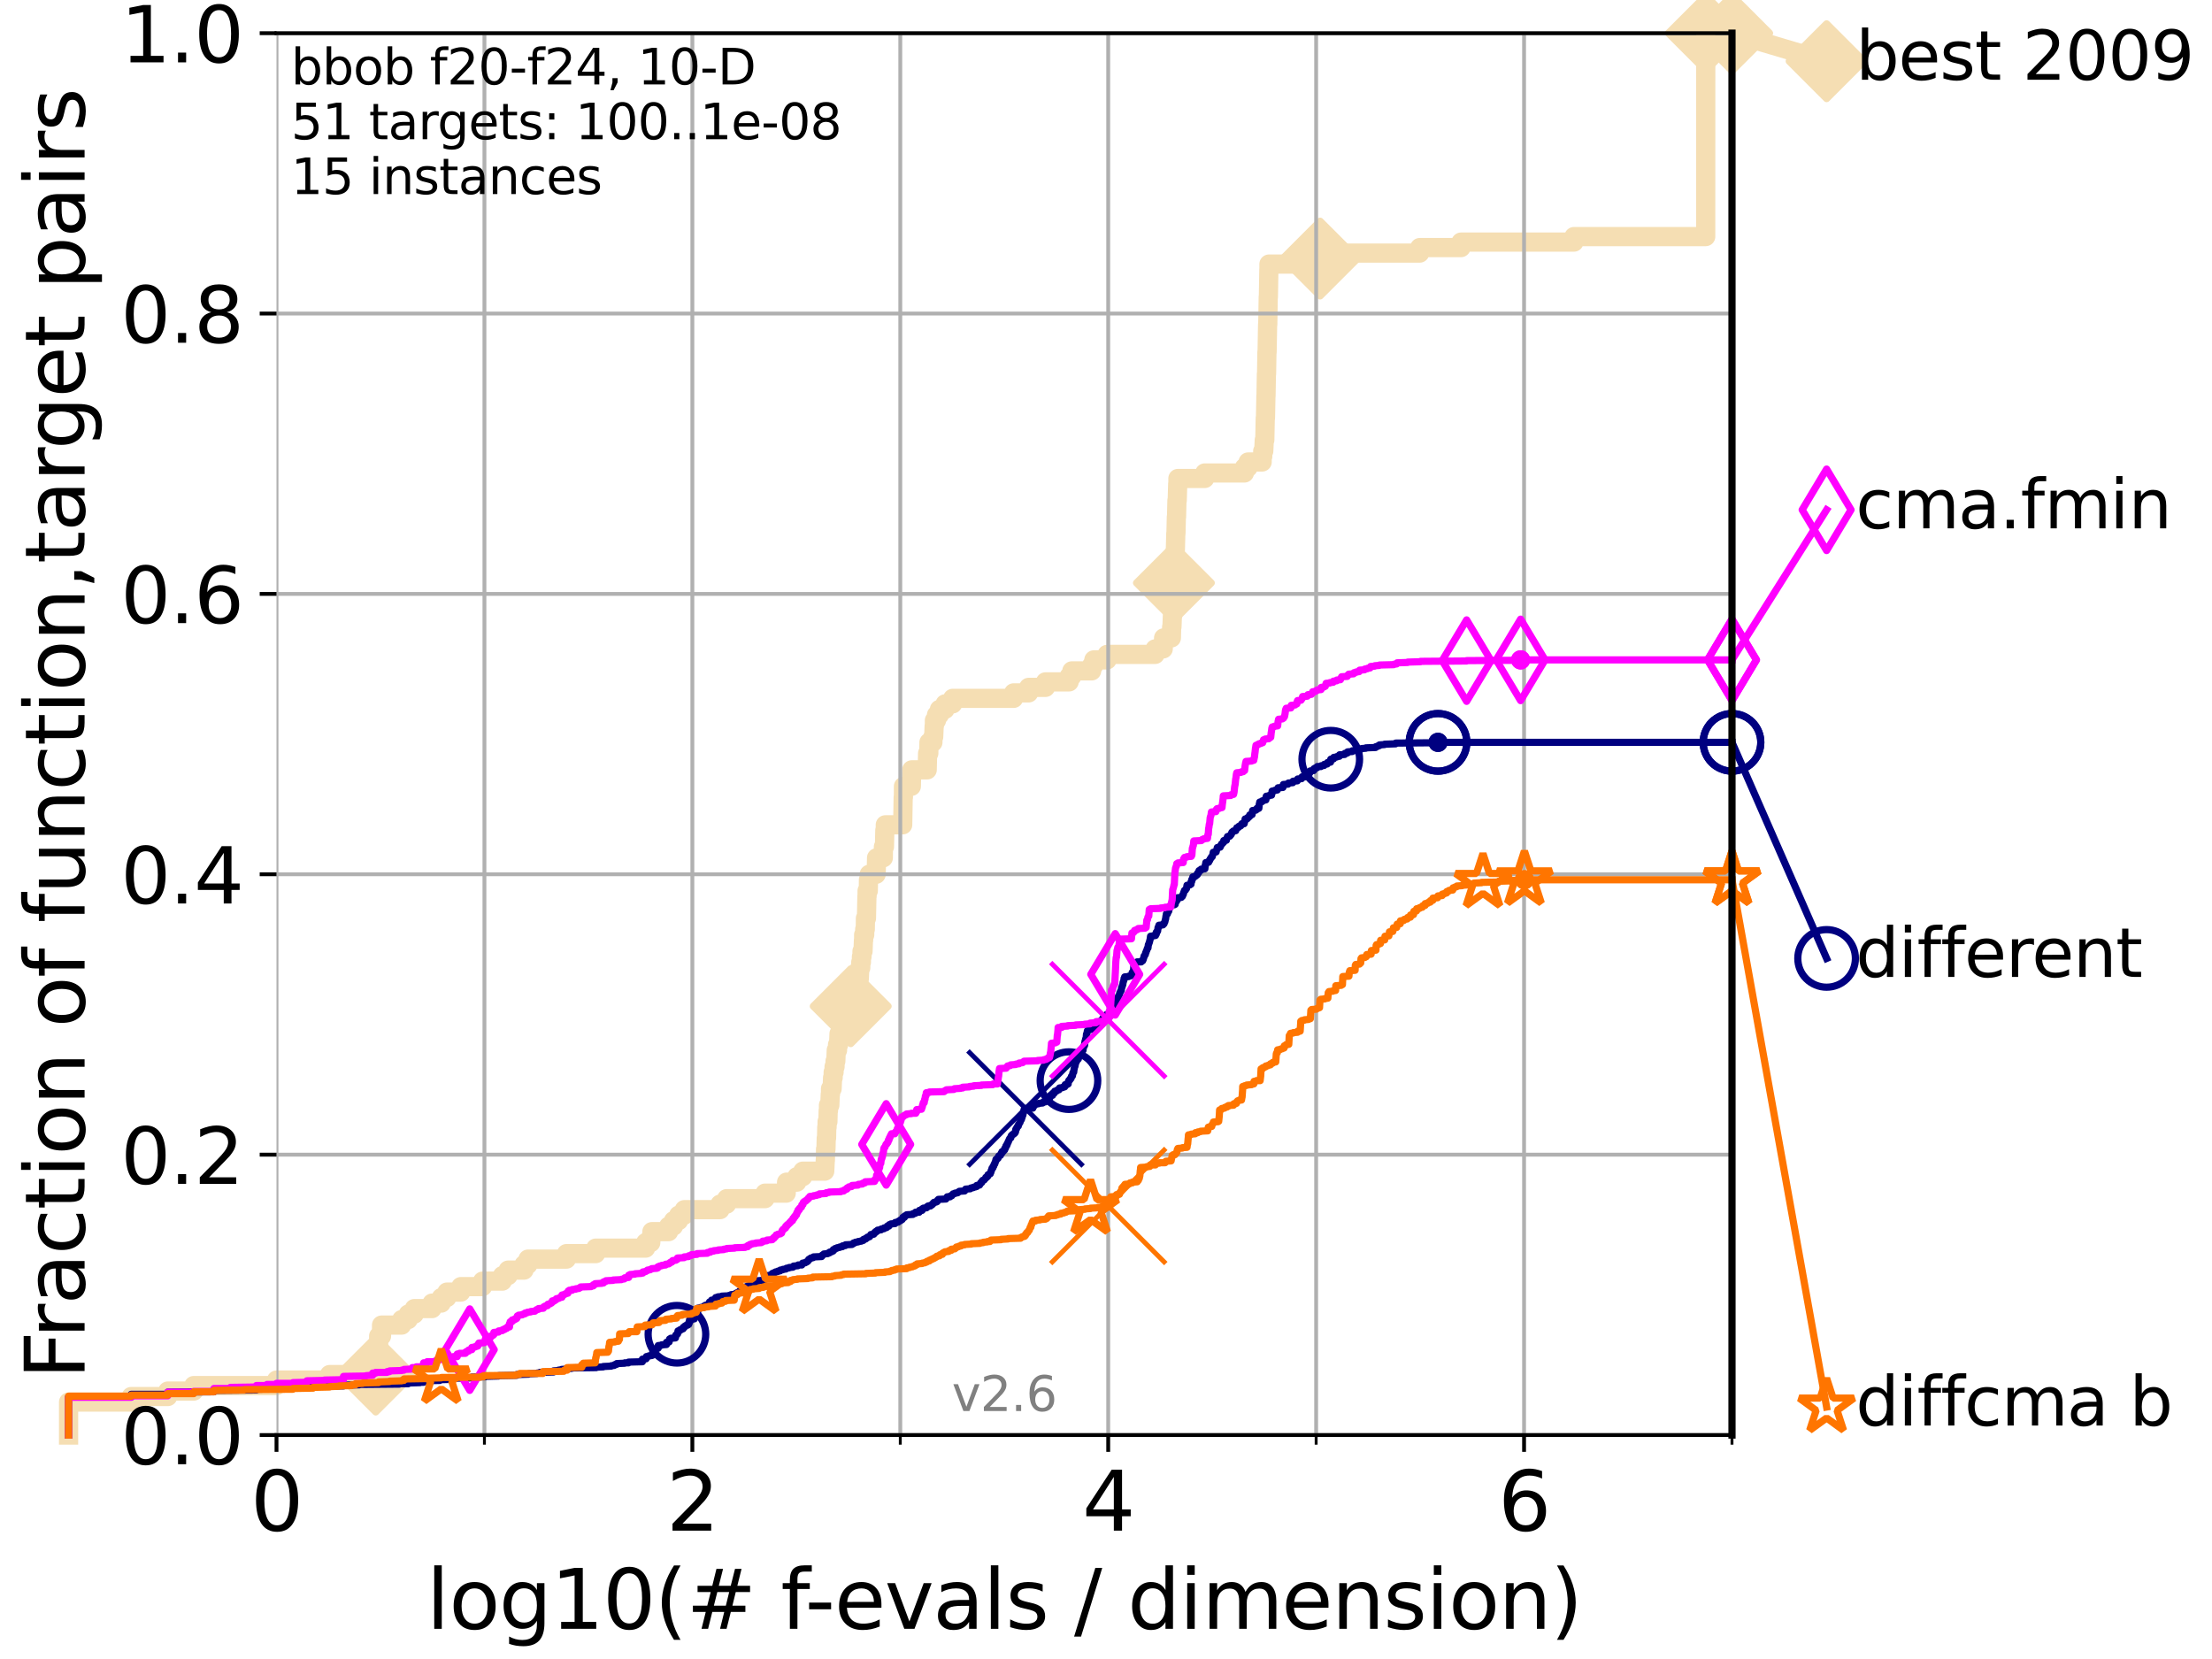 <?xml version="1.0" encoding="utf-8" standalone="no"?>
<!DOCTYPE svg PUBLIC "-//W3C//DTD SVG 1.1//EN"
  "http://www.w3.org/Graphics/SVG/1.1/DTD/svg11.dtd">
<svg height="345.6pt" version="1.1" viewBox="0 0 460.8 345.6" width="460.8pt" xmlns="http://www.w3.org/2000/svg" xmlns:xlink="http://www.w3.org/1999/xlink">
 <defs>
  <style type="text/css">*{stroke-linecap:butt;stroke-linejoin:round;}</style>
 </defs>
 <g id="figure_1">
  <g id="patch_1">
   <path d="M 0 345.6 
L 460.8 345.6 
L 460.8 0 
L 0 0 
z
" style="fill:#ffffff;"/>
  </g>
  <g id="axes_1">
   <g id="patch_2">
    <path d="M 57.6 298.944 
L 360.806 298.944 
L 360.806 6.912 
L 57.6 6.912 
z
" style="fill:#ffffff;"/>
   </g>
   <g id="line2d_1">
    <path d="M 14.285 298.944 
L 14.285 292.073 
L 27.324 292.073 
L 27.324 290.927 
L 34.951 290.927 
L 34.951 289.782 
L 40.363 289.782 
L 40.363 288.637 
L 57.6 288.637 
L 57.6 287.492 
L 68.657 287.492 
L 68.657 286.347 
L 78.267 286.347 
L 78.267 281.766 
L 78.883 281.766 
L 78.883 278.33 
L 79.481 278.33 
L 79.481 276.04 
L 83.678 276.04 
L 83.678 274.894 
L 85.039 274.894 
L 85.039 273.749 
L 86.307 273.749 
L 86.307 272.604 
L 90.008 272.604 
L 90.008 271.459 
L 91.923 271.459 
L 91.923 270.313 
L 93.099 270.313 
L 93.099 269.168 
L 95.999 269.168 
L 95.999 268.023 
L 100.535 268.023 
L 100.535 266.878 
L 104.656 266.878 
L 104.656 265.733 
L 105.851 265.733 
L 105.851 264.587 
L 109.159 264.587 
L 109.159 263.442 
L 109.99 263.442 
L 109.99 262.297 
L 118.001 262.297 
L 118.001 261.152 
L 124.102 261.152 
L 124.102 260.006 
L 134.495 260.006 
L 134.495 258.861 
L 135.569 258.861 
L 135.569 257.716 
L 135.806 257.716 
L 135.806 256.571 
L 139.289 256.571 
L 139.289 255.426 
L 140.313 255.426 
L 140.313 254.28 
L 141.371 254.28 
L 141.371 253.135 
L 142.559 253.135 
L 142.559 251.99 
L 150.001 251.99 
L 150.001 250.845 
L 151.375 250.845 
L 151.375 249.699 
L 159.368 249.699 
L 159.368 248.554 
L 163.786 248.554 
L 163.859 246.264 
L 165.999 246.264 
L 165.999 245.118 
L 167.24 245.118 
L 167.24 243.973 
L 171.809 243.973 
L 171.917 241.683 
L 171.947 241.683 
L 171.977 239.392 
L 172.067 239.392 
L 172.119 237.102 
L 172.187 237.102 
L 172.23 234.811 
L 172.302 234.811 
L 172.302 233.666 
L 172.47 233.666 
L 172.524 231.376 
L 172.587 231.376 
L 172.587 230.231 
L 172.868 230.231 
L 172.958 227.94 
L 173.011 227.94 
L 173.011 226.795 
L 173.346 226.795 
L 173.442 224.504 
L 173.565 224.504 
L 173.565 223.359 
L 173.754 223.359 
L 173.754 222.214 
L 173.957 222.214 
L 173.957 221.069 
L 174.115 221.069 
L 174.207 218.778 
L 174.473 218.778 
L 174.473 217.633 
L 174.69 217.633 
L 174.783 215.343 
L 175.135 215.343 
L 175.135 214.197 
L 175.273 214.197 
L 175.273 213.052 
L 175.396 213.052 
L 175.396 211.907 
L 176.965 211.907 
L 176.965 210.762 
L 177.22 210.762 
L 177.308 208.471 
L 178.244 208.471 
L 178.244 207.326 
L 178.547 207.326 
L 178.547 206.181 
L 178.662 206.181 
L 178.713 203.89 
L 179.012 203.89 
L 179.112 201.6 
L 179.311 201.6 
L 179.311 200.455 
L 179.448 200.455 
L 179.448 199.31 
L 179.569 199.31 
L 179.569 198.164 
L 179.786 198.164 
L 179.871 195.874 
L 179.913 195.874 
L 179.913 194.729 
L 180.135 194.729 
L 180.135 193.583 
L 180.257 193.583 
L 180.285 191.293 
L 180.5 191.293 
L 180.593 186.712 
L 180.631 186.712 
L 180.631 185.567 
L 180.884 185.567 
L 180.916 183.276 
L 181.074 183.276 
L 181.074 182.131 
L 182.519 182.131 
L 182.604 178.696 
L 184.011 178.696 
L 184.031 176.405 
L 184.246 176.405 
L 184.326 172.969 
L 184.426 172.969 
L 184.426 171.824 
L 188.05 171.824 
L 188.147 166.098 
L 188.195 166.098 
L 188.207 163.808 
L 189.848 163.808 
L 189.934 160.372 
L 193.155 160.372 
L 193.236 156.936 
L 193.486 156.936 
L 193.521 154.646 
L 194.344 154.646 
L 194.344 153.501 
L 194.507 153.501 
L 194.6 151.21 
L 194.653 151.21 
L 194.653 150.065 
L 195.093 150.065 
L 195.093 148.92 
L 195.7 148.92 
L 195.7 147.774 
L 196.88 147.774 
L 196.88 146.629 
L 198.46 146.629 
L 198.46 145.484 
L 211.159 145.484 
L 211.159 144.339 
L 214.287 144.339 
L 214.287 143.194 
L 217.793 143.194 
L 217.793 142.048 
L 222.717 142.048 
L 222.717 140.903 
L 223.287 140.903 
L 223.287 139.758 
L 227.41 139.758 
L 227.41 138.613 
L 227.866 138.613 
L 227.866 137.467 
L 230.626 137.467 
L 230.626 136.322 
L 240.626 136.322 
L 240.626 135.177 
L 242.321 135.177 
L 242.402 132.887 
L 244.02 132.887 
L 244.074 130.596 
L 244.142 130.596 
L 244.227 128.306 
L 244.291 128.306 
L 244.397 124.87 
L 244.442 124.87 
L 244.545 121.434 
L 244.587 121.434 
L 244.673 117.999 
L 244.722 117.999 
L 244.818 114.563 
L 244.85 114.563 
L 244.94 111.127 
L 244.975 111.127 
L 245.054 107.692 
L 245.094 107.692 
L 245.178 104.256 
L 245.236 104.256 
L 245.338 100.82 
L 245.379 100.82 
L 245.379 99.675 
L 250.967 99.675 
L 250.967 98.53 
L 259.234 98.53 
L 259.234 97.385 
L 260.006 97.385 
L 260.006 96.239 
L 262.93 96.239 
L 262.93 95.094 
L 263.052 95.094 
L 263.052 93.949 
L 263.267 93.949 
L 263.369 91.659 
L 263.483 91.659 
L 263.577 87.078 
L 263.621 87.078 
L 263.713 82.497 
L 263.733 82.497 
L 263.813 77.916 
L 263.847 77.916 
L 263.925 73.335 
L 263.96 73.335 
L 264.064 67.609 
L 264.1 67.609 
L 264.194 61.883 
L 264.227 61.883 
L 264.326 56.157 
L 264.349 56.157 
L 264.349 55.011 
L 272.291 55.011 
L 272.291 53.866 
L 275.003 53.866 
L 275.003 52.721 
L 295.753 52.721 
L 295.753 51.576 
L 304.36 51.576 
L 304.36 50.43 
L 327.888 50.43 
L 327.888 49.285 
L 355.331 49.285 
L 355.34 6.912 
L 360.806 6.912 
L 360.806 6.912 
" style="fill:none;stroke:#f5deb3;stroke-linecap:square;stroke-width:4;"/>
   </g>
   <g id="line2d_2">
    <defs>
     <path d="M -0 7.778 
L 7.778 0 
L 0 -7.778 
L -7.778 -0 
z
" id="mcc5e99ffd2" style="stroke:#f5deb3;stroke-linejoin:miter;stroke-width:1.5;"/>
    </defs>
    <g>
     <use style="fill:#f5deb3;stroke:#f5deb3;stroke-linejoin:miter;stroke-width:1.5;" x="78.267" xlink:href="#mcc5e99ffd2" y="286.347"/>
     <use style="fill:#f5deb3;stroke:#f5deb3;stroke-linejoin:miter;stroke-width:1.5;" x="177.22" xlink:href="#mcc5e99ffd2" y="209.617"/>
     <use style="fill:#f5deb3;stroke:#f5deb3;stroke-linejoin:miter;stroke-width:1.5;" x="244.545" xlink:href="#mcc5e99ffd2" y="121.434"/>
     <use style="fill:#f5deb3;stroke:#f5deb3;stroke-linejoin:miter;stroke-width:1.5;" x="275.003" xlink:href="#mcc5e99ffd2" y="53.866"/>
     <use style="fill:#f5deb3;stroke:#f5deb3;stroke-linejoin:miter;stroke-width:1.5;" x="355.34" xlink:href="#mcc5e99ffd2" y="6.912"/>
     <use style="fill:#f5deb3;stroke:#f5deb3;stroke-linejoin:miter;stroke-width:1.5;" x="360.806" xlink:href="#mcc5e99ffd2" y="6.912"/>
    </g>
   </g>
   <g id="line2d_3">
    <path style="fill:none;stroke:#f5deb3;stroke-linecap:square;stroke-width:4;"/>
    <g/>
   </g>
   <g id="line2d_4">
    <path d="M 360.806 6.912 
L 380.515 12.753 
" style="fill:none;stroke:#f5deb3;stroke-linecap:square;stroke-width:4;"/>
    <g>
     <use style="fill:#f5deb3;stroke:#f5deb3;stroke-linejoin:miter;stroke-width:1.5;" x="360.806" xlink:href="#mcc5e99ffd2" y="6.912"/>
     <use style="fill:#f5deb3;stroke:#f5deb3;stroke-linejoin:miter;stroke-width:1.5;" x="380.515" xlink:href="#mcc5e99ffd2" y="12.753"/>
    </g>
   </g>
   <g id="matplotlib.axis_1">
    <g id="xtick_1">
     <g id="line2d_5">
      <path clip-path="url(#p5cc26eb91c)" d="M 57.6 298.944 
L 57.6 6.912 
" style="fill:none;stroke:#b0b0b0;stroke-linecap:square;stroke-width:0.8;"/>
     </g>
     <g id="line2d_6">
      <defs>
       <path d="M 0 0 
L 0 3.5 
" id="m2091354243" style="stroke:#000000;stroke-width:0.8;"/>
      </defs>
      <g>
       <use style="stroke:#000000;stroke-width:0.8;" x="57.6" xlink:href="#m2091354243" y="298.944"/>
      </g>
     </g>
     <g id="text_1">
      <!-- 0 -->
      <g transform="translate(52.192 318.861)scale(0.17 -0.17)">
       <defs>
        <path d="M 2034 4250 
Q 1547 4250 1301 3770 
Q 1056 3291 1056 2328 
Q 1056 1369 1301 889 
Q 1547 409 2034 409 
Q 2525 409 2770 889 
Q 3016 1369 3016 2328 
Q 3016 3291 2770 3770 
Q 2525 4250 2034 4250 
z
M 2034 4750 
Q 2819 4750 3233 4129 
Q 3647 3509 3647 2328 
Q 3647 1150 3233 529 
Q 2819 -91 2034 -91 
Q 1250 -91 836 529 
Q 422 1150 422 2328 
Q 422 3509 836 4129 
Q 1250 4750 2034 4750 
z
" id="DejaVuSans-30" transform="scale(0.016)"/>
       </defs>
       <use xlink:href="#DejaVuSans-30"/>
      </g>
     </g>
    </g>
    <g id="xtick_2">
     <g id="line2d_7">
      <path clip-path="url(#p5cc26eb91c)" d="M 144.23 298.944 
L 144.23 6.912 
" style="fill:none;stroke:#b0b0b0;stroke-linecap:square;stroke-width:0.8;"/>
     </g>
     <g id="line2d_8">
      <g>
       <use style="stroke:#000000;stroke-width:0.8;" x="144.23" xlink:href="#m2091354243" y="298.944"/>
      </g>
     </g>
     <g id="text_2">
      <!-- 2 -->
      <g transform="translate(138.822 318.861)scale(0.17 -0.17)">
       <defs>
        <path d="M 1228 531 
L 3431 531 
L 3431 0 
L 469 0 
L 469 531 
Q 828 903 1448 1529 
Q 2069 2156 2228 2338 
Q 2531 2678 2651 2914 
Q 2772 3150 2772 3378 
Q 2772 3750 2511 3984 
Q 2250 4219 1831 4219 
Q 1534 4219 1204 4116 
Q 875 4013 500 3803 
L 500 4441 
Q 881 4594 1212 4672 
Q 1544 4750 1819 4750 
Q 2544 4750 2975 4387 
Q 3406 4025 3406 3419 
Q 3406 3131 3298 2873 
Q 3191 2616 2906 2266 
Q 2828 2175 2409 1742 
Q 1991 1309 1228 531 
z
" id="DejaVuSans-32" transform="scale(0.016)"/>
       </defs>
       <use xlink:href="#DejaVuSans-32"/>
      </g>
     </g>
    </g>
    <g id="xtick_3">
     <g id="line2d_9">
      <path clip-path="url(#p5cc26eb91c)" d="M 230.861 298.944 
L 230.861 6.912 
" style="fill:none;stroke:#b0b0b0;stroke-linecap:square;stroke-width:0.8;"/>
     </g>
     <g id="line2d_10">
      <g>
       <use style="stroke:#000000;stroke-width:0.8;" x="230.861" xlink:href="#m2091354243" y="298.944"/>
      </g>
     </g>
     <g id="text_3">
      <!-- 4 -->
      <g transform="translate(225.453 318.861)scale(0.17 -0.17)">
       <defs>
        <path d="M 2419 4116 
L 825 1625 
L 2419 1625 
L 2419 4116 
z
M 2253 4666 
L 3047 4666 
L 3047 1625 
L 3713 1625 
L 3713 1100 
L 3047 1100 
L 3047 0 
L 2419 0 
L 2419 1100 
L 313 1100 
L 313 1709 
L 2253 4666 
z
" id="DejaVuSans-34" transform="scale(0.016)"/>
       </defs>
       <use xlink:href="#DejaVuSans-34"/>
      </g>
     </g>
    </g>
    <g id="xtick_4">
     <g id="line2d_11">
      <path clip-path="url(#p5cc26eb91c)" d="M 317.491 298.944 
L 317.491 6.912 
" style="fill:none;stroke:#b0b0b0;stroke-linecap:square;stroke-width:0.8;"/>
     </g>
     <g id="line2d_12">
      <g>
       <use style="stroke:#000000;stroke-width:0.8;" x="317.491" xlink:href="#m2091354243" y="298.944"/>
      </g>
     </g>
     <g id="text_4">
      <!-- 6 -->
      <g transform="translate(312.083 318.861)scale(0.17 -0.17)">
       <defs>
        <path d="M 2113 2584 
Q 1688 2584 1439 2293 
Q 1191 2003 1191 1497 
Q 1191 994 1439 701 
Q 1688 409 2113 409 
Q 2538 409 2786 701 
Q 3034 994 3034 1497 
Q 3034 2003 2786 2293 
Q 2538 2584 2113 2584 
z
M 3366 4563 
L 3366 3988 
Q 3128 4100 2886 4159 
Q 2644 4219 2406 4219 
Q 1781 4219 1451 3797 
Q 1122 3375 1075 2522 
Q 1259 2794 1537 2939 
Q 1816 3084 2150 3084 
Q 2853 3084 3261 2657 
Q 3669 2231 3669 1497 
Q 3669 778 3244 343 
Q 2819 -91 2113 -91 
Q 1303 -91 875 529 
Q 447 1150 447 2328 
Q 447 3434 972 4092 
Q 1497 4750 2381 4750 
Q 2619 4750 2861 4703 
Q 3103 4656 3366 4563 
z
" id="DejaVuSans-36" transform="scale(0.016)"/>
       </defs>
       <use xlink:href="#DejaVuSans-36"/>
      </g>
     </g>
    </g>
    <g id="xtick_5">
     <g id="line2d_13">
      <path clip-path="url(#p5cc26eb91c)" d="M 100.915 298.944 
L 100.915 6.912 
" style="fill:none;stroke:#b0b0b0;stroke-linecap:square;stroke-width:0.8;"/>
     </g>
     <g id="line2d_14">
      <defs>
       <path d="M 0 0 
L 0 2 
" id="m14b06b20f1" style="stroke:#000000;stroke-width:0.6;"/>
      </defs>
      <g>
       <use style="stroke:#000000;stroke-width:0.6;" x="100.915" xlink:href="#m14b06b20f1" y="298.944"/>
      </g>
     </g>
    </g>
    <g id="xtick_6">
     <g id="line2d_15">
      <path clip-path="url(#p5cc26eb91c)" d="M 187.546 298.944 
L 187.546 6.912 
" style="fill:none;stroke:#b0b0b0;stroke-linecap:square;stroke-width:0.8;"/>
     </g>
     <g id="line2d_16">
      <g>
       <use style="stroke:#000000;stroke-width:0.6;" x="187.546" xlink:href="#m14b06b20f1" y="298.944"/>
      </g>
     </g>
    </g>
    <g id="xtick_7">
     <g id="line2d_17">
      <path clip-path="url(#p5cc26eb91c)" d="M 274.176 298.944 
L 274.176 6.912 
" style="fill:none;stroke:#b0b0b0;stroke-linecap:square;stroke-width:0.8;"/>
     </g>
     <g id="line2d_18">
      <g>
       <use style="stroke:#000000;stroke-width:0.6;" x="274.176" xlink:href="#m14b06b20f1" y="298.944"/>
      </g>
     </g>
    </g>
    <g id="xtick_8">
     <g id="line2d_19">
      <path clip-path="url(#p5cc26eb91c)" d="M 360.806 298.944 
L 360.806 6.912 
" style="fill:none;stroke:#b0b0b0;stroke-linecap:square;stroke-width:0.8;"/>
     </g>
     <g id="line2d_20">
      <g>
       <use style="stroke:#000000;stroke-width:0.6;" x="360.806" xlink:href="#m14b06b20f1" y="298.944"/>
      </g>
     </g>
    </g>
    <g id="text_5">
     <!-- log10(# f-evals / dimension) -->
     <g transform="translate(88.823 339.314)scale(0.17 -0.17)">
      <defs>
       <path d="M 603 4863 
L 1178 4863 
L 1178 0 
L 603 0 
L 603 4863 
z
" id="DejaVuSans-6c" transform="scale(0.016)"/>
       <path d="M 1959 3097 
Q 1497 3097 1228 2736 
Q 959 2375 959 1747 
Q 959 1119 1226 758 
Q 1494 397 1959 397 
Q 2419 397 2687 759 
Q 2956 1122 2956 1747 
Q 2956 2369 2687 2733 
Q 2419 3097 1959 3097 
z
M 1959 3584 
Q 2709 3584 3137 3096 
Q 3566 2609 3566 1747 
Q 3566 888 3137 398 
Q 2709 -91 1959 -91 
Q 1206 -91 779 398 
Q 353 888 353 1747 
Q 353 2609 779 3096 
Q 1206 3584 1959 3584 
z
" id="DejaVuSans-6f" transform="scale(0.016)"/>
       <path d="M 2906 1791 
Q 2906 2416 2648 2759 
Q 2391 3103 1925 3103 
Q 1463 3103 1205 2759 
Q 947 2416 947 1791 
Q 947 1169 1205 825 
Q 1463 481 1925 481 
Q 2391 481 2648 825 
Q 2906 1169 2906 1791 
z
M 3481 434 
Q 3481 -459 3084 -895 
Q 2688 -1331 1869 -1331 
Q 1566 -1331 1297 -1286 
Q 1028 -1241 775 -1147 
L 775 -588 
Q 1028 -725 1275 -790 
Q 1522 -856 1778 -856 
Q 2344 -856 2625 -561 
Q 2906 -266 2906 331 
L 2906 616 
Q 2728 306 2450 153 
Q 2172 0 1784 0 
Q 1141 0 747 490 
Q 353 981 353 1791 
Q 353 2603 747 3093 
Q 1141 3584 1784 3584 
Q 2172 3584 2450 3431 
Q 2728 3278 2906 2969 
L 2906 3500 
L 3481 3500 
L 3481 434 
z
" id="DejaVuSans-67" transform="scale(0.016)"/>
       <path d="M 794 531 
L 1825 531 
L 1825 4091 
L 703 3866 
L 703 4441 
L 1819 4666 
L 2450 4666 
L 2450 531 
L 3481 531 
L 3481 0 
L 794 0 
L 794 531 
z
" id="DejaVuSans-31" transform="scale(0.016)"/>
       <path d="M 1984 4856 
Q 1566 4138 1362 3434 
Q 1159 2731 1159 2009 
Q 1159 1288 1364 580 
Q 1569 -128 1984 -844 
L 1484 -844 
Q 1016 -109 783 600 
Q 550 1309 550 2009 
Q 550 2706 781 3412 
Q 1013 4119 1484 4856 
L 1984 4856 
z
" id="DejaVuSans-28" transform="scale(0.016)"/>
       <path d="M 3272 2816 
L 2363 2816 
L 2100 1772 
L 3016 1772 
L 3272 2816 
z
M 2803 4594 
L 2478 3297 
L 3391 3297 
L 3719 4594 
L 4219 4594 
L 3897 3297 
L 4872 3297 
L 4872 2816 
L 3775 2816 
L 3519 1772 
L 4513 1772 
L 4513 1294 
L 3397 1294 
L 3072 0 
L 2572 0 
L 2894 1294 
L 1978 1294 
L 1656 0 
L 1153 0 
L 1478 1294 
L 494 1294 
L 494 1772 
L 1594 1772 
L 1856 2816 
L 850 2816 
L 850 3297 
L 1978 3297 
L 2297 4594 
L 2803 4594 
z
" id="DejaVuSans-23" transform="scale(0.016)"/>
       <path id="DejaVuSans-20" transform="scale(0.016)"/>
       <path d="M 2375 4863 
L 2375 4384 
L 1825 4384 
Q 1516 4384 1395 4259 
Q 1275 4134 1275 3809 
L 1275 3500 
L 2222 3500 
L 2222 3053 
L 1275 3053 
L 1275 0 
L 697 0 
L 697 3053 
L 147 3053 
L 147 3500 
L 697 3500 
L 697 3744 
Q 697 4328 969 4595 
Q 1241 4863 1831 4863 
L 2375 4863 
z
" id="DejaVuSans-66" transform="scale(0.016)"/>
       <path d="M 313 2009 
L 1997 2009 
L 1997 1497 
L 313 1497 
L 313 2009 
z
" id="DejaVuSans-2d" transform="scale(0.016)"/>
       <path d="M 3597 1894 
L 3597 1613 
L 953 1613 
Q 991 1019 1311 708 
Q 1631 397 2203 397 
Q 2534 397 2845 478 
Q 3156 559 3463 722 
L 3463 178 
Q 3153 47 2828 -22 
Q 2503 -91 2169 -91 
Q 1331 -91 842 396 
Q 353 884 353 1716 
Q 353 2575 817 3079 
Q 1281 3584 2069 3584 
Q 2775 3584 3186 3129 
Q 3597 2675 3597 1894 
z
M 3022 2063 
Q 3016 2534 2758 2815 
Q 2500 3097 2075 3097 
Q 1594 3097 1305 2825 
Q 1016 2553 972 2059 
L 3022 2063 
z
" id="DejaVuSans-65" transform="scale(0.016)"/>
       <path d="M 191 3500 
L 800 3500 
L 1894 563 
L 2988 3500 
L 3597 3500 
L 2284 0 
L 1503 0 
L 191 3500 
z
" id="DejaVuSans-76" transform="scale(0.016)"/>
       <path d="M 2194 1759 
Q 1497 1759 1228 1600 
Q 959 1441 959 1056 
Q 959 750 1161 570 
Q 1363 391 1709 391 
Q 2188 391 2477 730 
Q 2766 1069 2766 1631 
L 2766 1759 
L 2194 1759 
z
M 3341 1997 
L 3341 0 
L 2766 0 
L 2766 531 
Q 2569 213 2275 61 
Q 1981 -91 1556 -91 
Q 1019 -91 701 211 
Q 384 513 384 1019 
Q 384 1609 779 1909 
Q 1175 2209 1959 2209 
L 2766 2209 
L 2766 2266 
Q 2766 2663 2505 2880 
Q 2244 3097 1772 3097 
Q 1472 3097 1187 3025 
Q 903 2953 641 2809 
L 641 3341 
Q 956 3463 1253 3523 
Q 1550 3584 1831 3584 
Q 2591 3584 2966 3190 
Q 3341 2797 3341 1997 
z
" id="DejaVuSans-61" transform="scale(0.016)"/>
       <path d="M 2834 3397 
L 2834 2853 
Q 2591 2978 2328 3040 
Q 2066 3103 1784 3103 
Q 1356 3103 1142 2972 
Q 928 2841 928 2578 
Q 928 2378 1081 2264 
Q 1234 2150 1697 2047 
L 1894 2003 
Q 2506 1872 2764 1633 
Q 3022 1394 3022 966 
Q 3022 478 2636 193 
Q 2250 -91 1575 -91 
Q 1294 -91 989 -36 
Q 684 19 347 128 
L 347 722 
Q 666 556 975 473 
Q 1284 391 1588 391 
Q 1994 391 2212 530 
Q 2431 669 2431 922 
Q 2431 1156 2273 1281 
Q 2116 1406 1581 1522 
L 1381 1569 
Q 847 1681 609 1914 
Q 372 2147 372 2553 
Q 372 3047 722 3315 
Q 1072 3584 1716 3584 
Q 2034 3584 2315 3537 
Q 2597 3491 2834 3397 
z
" id="DejaVuSans-73" transform="scale(0.016)"/>
       <path d="M 1625 4666 
L 2156 4666 
L 531 -594 
L 0 -594 
L 1625 4666 
z
" id="DejaVuSans-2f" transform="scale(0.016)"/>
       <path d="M 2906 2969 
L 2906 4863 
L 3481 4863 
L 3481 0 
L 2906 0 
L 2906 525 
Q 2725 213 2448 61 
Q 2172 -91 1784 -91 
Q 1150 -91 751 415 
Q 353 922 353 1747 
Q 353 2572 751 3078 
Q 1150 3584 1784 3584 
Q 2172 3584 2448 3432 
Q 2725 3281 2906 2969 
z
M 947 1747 
Q 947 1113 1208 752 
Q 1469 391 1925 391 
Q 2381 391 2643 752 
Q 2906 1113 2906 1747 
Q 2906 2381 2643 2742 
Q 2381 3103 1925 3103 
Q 1469 3103 1208 2742 
Q 947 2381 947 1747 
z
" id="DejaVuSans-64" transform="scale(0.016)"/>
       <path d="M 603 3500 
L 1178 3500 
L 1178 0 
L 603 0 
L 603 3500 
z
M 603 4863 
L 1178 4863 
L 1178 4134 
L 603 4134 
L 603 4863 
z
" id="DejaVuSans-69" transform="scale(0.016)"/>
       <path d="M 3328 2828 
Q 3544 3216 3844 3400 
Q 4144 3584 4550 3584 
Q 5097 3584 5394 3201 
Q 5691 2819 5691 2113 
L 5691 0 
L 5113 0 
L 5113 2094 
Q 5113 2597 4934 2840 
Q 4756 3084 4391 3084 
Q 3944 3084 3684 2787 
Q 3425 2491 3425 1978 
L 3425 0 
L 2847 0 
L 2847 2094 
Q 2847 2600 2669 2842 
Q 2491 3084 2119 3084 
Q 1678 3084 1418 2786 
Q 1159 2488 1159 1978 
L 1159 0 
L 581 0 
L 581 3500 
L 1159 3500 
L 1159 2956 
Q 1356 3278 1631 3431 
Q 1906 3584 2284 3584 
Q 2666 3584 2933 3390 
Q 3200 3197 3328 2828 
z
" id="DejaVuSans-6d" transform="scale(0.016)"/>
       <path d="M 3513 2113 
L 3513 0 
L 2938 0 
L 2938 2094 
Q 2938 2591 2744 2837 
Q 2550 3084 2163 3084 
Q 1697 3084 1428 2787 
Q 1159 2491 1159 1978 
L 1159 0 
L 581 0 
L 581 3500 
L 1159 3500 
L 1159 2956 
Q 1366 3272 1645 3428 
Q 1925 3584 2291 3584 
Q 2894 3584 3203 3211 
Q 3513 2838 3513 2113 
z
" id="DejaVuSans-6e" transform="scale(0.016)"/>
       <path d="M 513 4856 
L 1013 4856 
Q 1481 4119 1714 3412 
Q 1947 2706 1947 2009 
Q 1947 1309 1714 600 
Q 1481 -109 1013 -844 
L 513 -844 
Q 928 -128 1133 580 
Q 1338 1288 1338 2009 
Q 1338 2731 1133 3434 
Q 928 4138 513 4856 
z
" id="DejaVuSans-29" transform="scale(0.016)"/>
      </defs>
      <use xlink:href="#DejaVuSans-6c"/>
      <use x="27.783" xlink:href="#DejaVuSans-6f"/>
      <use x="88.965" xlink:href="#DejaVuSans-67"/>
      <use x="152.441" xlink:href="#DejaVuSans-31"/>
      <use x="216.064" xlink:href="#DejaVuSans-30"/>
      <use x="279.688" xlink:href="#DejaVuSans-28"/>
      <use x="318.701" xlink:href="#DejaVuSans-23"/>
      <use x="402.49" xlink:href="#DejaVuSans-20"/>
      <use x="434.277" xlink:href="#DejaVuSans-66"/>
      <use x="463.982" xlink:href="#DejaVuSans-2d"/>
      <use x="500.066" xlink:href="#DejaVuSans-65"/>
      <use x="561.59" xlink:href="#DejaVuSans-76"/>
      <use x="620.77" xlink:href="#DejaVuSans-61"/>
      <use x="682.049" xlink:href="#DejaVuSans-6c"/>
      <use x="709.832" xlink:href="#DejaVuSans-73"/>
      <use x="761.932" xlink:href="#DejaVuSans-20"/>
      <use x="793.719" xlink:href="#DejaVuSans-2f"/>
      <use x="827.41" xlink:href="#DejaVuSans-20"/>
      <use x="859.197" xlink:href="#DejaVuSans-64"/>
      <use x="922.674" xlink:href="#DejaVuSans-69"/>
      <use x="950.457" xlink:href="#DejaVuSans-6d"/>
      <use x="1047.869" xlink:href="#DejaVuSans-65"/>
      <use x="1109.393" xlink:href="#DejaVuSans-6e"/>
      <use x="1172.771" xlink:href="#DejaVuSans-73"/>
      <use x="1224.871" xlink:href="#DejaVuSans-69"/>
      <use x="1252.654" xlink:href="#DejaVuSans-6f"/>
      <use x="1313.836" xlink:href="#DejaVuSans-6e"/>
      <use x="1377.215" xlink:href="#DejaVuSans-29"/>
     </g>
    </g>
   </g>
   <g id="matplotlib.axis_2">
    <g id="ytick_1">
     <g id="line2d_21">
      <path clip-path="url(#p5cc26eb91c)" d="M 57.6 298.944 
L 360.806 298.944 
" style="fill:none;stroke:#b0b0b0;stroke-linecap:square;stroke-width:0.8;"/>
     </g>
     <g id="line2d_22">
      <defs>
       <path d="M 0 0 
L -3.5 0 
" id="m1efeb82097" style="stroke:#000000;stroke-width:0.8;"/>
      </defs>
      <g>
       <use style="stroke:#000000;stroke-width:0.8;" x="57.6" xlink:href="#m1efeb82097" y="298.944"/>
      </g>
     </g>
     <g id="text_6">
      <!-- 0.0 -->
      <g transform="translate(25.155 305.023)scale(0.16 -0.16)">
       <defs>
        <path d="M 684 794 
L 1344 794 
L 1344 0 
L 684 0 
L 684 794 
z
" id="DejaVuSans-2e" transform="scale(0.016)"/>
       </defs>
       <use xlink:href="#DejaVuSans-30"/>
       <use x="63.623" xlink:href="#DejaVuSans-2e"/>
       <use x="95.41" xlink:href="#DejaVuSans-30"/>
      </g>
     </g>
    </g>
    <g id="ytick_2">
     <g id="line2d_23">
      <path clip-path="url(#p5cc26eb91c)" d="M 57.6 240.538 
L 360.806 240.538 
" style="fill:none;stroke:#b0b0b0;stroke-linecap:square;stroke-width:0.8;"/>
     </g>
     <g id="line2d_24">
      <g>
       <use style="stroke:#000000;stroke-width:0.8;" x="57.6" xlink:href="#m1efeb82097" y="240.538"/>
      </g>
     </g>
     <g id="text_7">
      <!-- 0.2 -->
      <g transform="translate(25.155 246.616)scale(0.16 -0.16)">
       <use xlink:href="#DejaVuSans-30"/>
       <use x="63.623" xlink:href="#DejaVuSans-2e"/>
       <use x="95.41" xlink:href="#DejaVuSans-32"/>
      </g>
     </g>
    </g>
    <g id="ytick_3">
     <g id="line2d_25">
      <path clip-path="url(#p5cc26eb91c)" d="M 57.6 182.131 
L 360.806 182.131 
" style="fill:none;stroke:#b0b0b0;stroke-linecap:square;stroke-width:0.8;"/>
     </g>
     <g id="line2d_26">
      <g>
       <use style="stroke:#000000;stroke-width:0.8;" x="57.6" xlink:href="#m1efeb82097" y="182.131"/>
      </g>
     </g>
     <g id="text_8">
      <!-- 0.4 -->
      <g transform="translate(25.155 188.21)scale(0.16 -0.16)">
       <use xlink:href="#DejaVuSans-30"/>
       <use x="63.623" xlink:href="#DejaVuSans-2e"/>
       <use x="95.41" xlink:href="#DejaVuSans-34"/>
      </g>
     </g>
    </g>
    <g id="ytick_4">
     <g id="line2d_27">
      <path clip-path="url(#p5cc26eb91c)" d="M 57.6 123.725 
L 360.806 123.725 
" style="fill:none;stroke:#b0b0b0;stroke-linecap:square;stroke-width:0.8;"/>
     </g>
     <g id="line2d_28">
      <g>
       <use style="stroke:#000000;stroke-width:0.8;" x="57.6" xlink:href="#m1efeb82097" y="123.725"/>
      </g>
     </g>
     <g id="text_9">
      <!-- 0.6 -->
      <g transform="translate(25.155 129.804)scale(0.16 -0.16)">
       <use xlink:href="#DejaVuSans-30"/>
       <use x="63.623" xlink:href="#DejaVuSans-2e"/>
       <use x="95.41" xlink:href="#DejaVuSans-36"/>
      </g>
     </g>
    </g>
    <g id="ytick_5">
     <g id="line2d_29">
      <path clip-path="url(#p5cc26eb91c)" d="M 57.6 65.318 
L 360.806 65.318 
" style="fill:none;stroke:#b0b0b0;stroke-linecap:square;stroke-width:0.8;"/>
     </g>
     <g id="line2d_30">
      <g>
       <use style="stroke:#000000;stroke-width:0.8;" x="57.6" xlink:href="#m1efeb82097" y="65.318"/>
      </g>
     </g>
     <g id="text_10">
      <!-- 0.8 -->
      <g transform="translate(25.155 71.397)scale(0.16 -0.16)">
       <defs>
        <path d="M 2034 2216 
Q 1584 2216 1326 1975 
Q 1069 1734 1069 1313 
Q 1069 891 1326 650 
Q 1584 409 2034 409 
Q 2484 409 2743 651 
Q 3003 894 3003 1313 
Q 3003 1734 2745 1975 
Q 2488 2216 2034 2216 
z
M 1403 2484 
Q 997 2584 770 2862 
Q 544 3141 544 3541 
Q 544 4100 942 4425 
Q 1341 4750 2034 4750 
Q 2731 4750 3128 4425 
Q 3525 4100 3525 3541 
Q 3525 3141 3298 2862 
Q 3072 2584 2669 2484 
Q 3125 2378 3379 2068 
Q 3634 1759 3634 1313 
Q 3634 634 3220 271 
Q 2806 -91 2034 -91 
Q 1263 -91 848 271 
Q 434 634 434 1313 
Q 434 1759 690 2068 
Q 947 2378 1403 2484 
z
M 1172 3481 
Q 1172 3119 1398 2916 
Q 1625 2713 2034 2713 
Q 2441 2713 2670 2916 
Q 2900 3119 2900 3481 
Q 2900 3844 2670 4047 
Q 2441 4250 2034 4250 
Q 1625 4250 1398 4047 
Q 1172 3844 1172 3481 
z
" id="DejaVuSans-38" transform="scale(0.016)"/>
       </defs>
       <use xlink:href="#DejaVuSans-30"/>
       <use x="63.623" xlink:href="#DejaVuSans-2e"/>
       <use x="95.41" xlink:href="#DejaVuSans-38"/>
      </g>
     </g>
    </g>
    <g id="ytick_6">
     <g id="line2d_31">
      <path clip-path="url(#p5cc26eb91c)" d="M 57.6 6.912 
L 360.806 6.912 
" style="fill:none;stroke:#b0b0b0;stroke-linecap:square;stroke-width:0.8;"/>
     </g>
     <g id="line2d_32">
      <g>
       <use style="stroke:#000000;stroke-width:0.8;" x="57.6" xlink:href="#m1efeb82097" y="6.912"/>
      </g>
     </g>
     <g id="text_11">
      <!-- 1.0 -->
      <g transform="translate(25.155 12.991)scale(0.16 -0.16)">
       <use xlink:href="#DejaVuSans-31"/>
       <use x="63.623" xlink:href="#DejaVuSans-2e"/>
       <use x="95.41" xlink:href="#DejaVuSans-30"/>
      </g>
     </g>
    </g>
    <g id="text_12">
     <!-- Fraction of function,target pairs -->
     <g transform="translate(17.62 287.313)rotate(-90)scale(0.17 -0.17)">
      <defs>
       <path d="M 628 4666 
L 3309 4666 
L 3309 4134 
L 1259 4134 
L 1259 2759 
L 3109 2759 
L 3109 2228 
L 1259 2228 
L 1259 0 
L 628 0 
L 628 4666 
z
" id="DejaVuSans-46" transform="scale(0.016)"/>
       <path d="M 2631 2963 
Q 2534 3019 2420 3045 
Q 2306 3072 2169 3072 
Q 1681 3072 1420 2755 
Q 1159 2438 1159 1844 
L 1159 0 
L 581 0 
L 581 3500 
L 1159 3500 
L 1159 2956 
Q 1341 3275 1631 3429 
Q 1922 3584 2338 3584 
Q 2397 3584 2469 3576 
Q 2541 3569 2628 3553 
L 2631 2963 
z
" id="DejaVuSans-72" transform="scale(0.016)"/>
       <path d="M 3122 3366 
L 3122 2828 
Q 2878 2963 2633 3030 
Q 2388 3097 2138 3097 
Q 1578 3097 1268 2742 
Q 959 2388 959 1747 
Q 959 1106 1268 751 
Q 1578 397 2138 397 
Q 2388 397 2633 464 
Q 2878 531 3122 666 
L 3122 134 
Q 2881 22 2623 -34 
Q 2366 -91 2075 -91 
Q 1284 -91 818 406 
Q 353 903 353 1747 
Q 353 2603 823 3093 
Q 1294 3584 2113 3584 
Q 2378 3584 2631 3529 
Q 2884 3475 3122 3366 
z
" id="DejaVuSans-63" transform="scale(0.016)"/>
       <path d="M 1172 4494 
L 1172 3500 
L 2356 3500 
L 2356 3053 
L 1172 3053 
L 1172 1153 
Q 1172 725 1289 603 
Q 1406 481 1766 481 
L 2356 481 
L 2356 0 
L 1766 0 
Q 1100 0 847 248 
Q 594 497 594 1153 
L 594 3053 
L 172 3053 
L 172 3500 
L 594 3500 
L 594 4494 
L 1172 4494 
z
" id="DejaVuSans-74" transform="scale(0.016)"/>
       <path d="M 544 1381 
L 544 3500 
L 1119 3500 
L 1119 1403 
Q 1119 906 1312 657 
Q 1506 409 1894 409 
Q 2359 409 2629 706 
Q 2900 1003 2900 1516 
L 2900 3500 
L 3475 3500 
L 3475 0 
L 2900 0 
L 2900 538 
Q 2691 219 2414 64 
Q 2138 -91 1772 -91 
Q 1169 -91 856 284 
Q 544 659 544 1381 
z
M 1991 3584 
L 1991 3584 
z
" id="DejaVuSans-75" transform="scale(0.016)"/>
       <path d="M 750 794 
L 1409 794 
L 1409 256 
L 897 -744 
L 494 -744 
L 750 256 
L 750 794 
z
" id="DejaVuSans-2c" transform="scale(0.016)"/>
       <path d="M 1159 525 
L 1159 -1331 
L 581 -1331 
L 581 3500 
L 1159 3500 
L 1159 2969 
Q 1341 3281 1617 3432 
Q 1894 3584 2278 3584 
Q 2916 3584 3314 3078 
Q 3713 2572 3713 1747 
Q 3713 922 3314 415 
Q 2916 -91 2278 -91 
Q 1894 -91 1617 61 
Q 1341 213 1159 525 
z
M 3116 1747 
Q 3116 2381 2855 2742 
Q 2594 3103 2138 3103 
Q 1681 3103 1420 2742 
Q 1159 2381 1159 1747 
Q 1159 1113 1420 752 
Q 1681 391 2138 391 
Q 2594 391 2855 752 
Q 3116 1113 3116 1747 
z
" id="DejaVuSans-70" transform="scale(0.016)"/>
      </defs>
      <use xlink:href="#DejaVuSans-46"/>
      <use x="50.27" xlink:href="#DejaVuSans-72"/>
      <use x="91.383" xlink:href="#DejaVuSans-61"/>
      <use x="152.662" xlink:href="#DejaVuSans-63"/>
      <use x="207.643" xlink:href="#DejaVuSans-74"/>
      <use x="246.852" xlink:href="#DejaVuSans-69"/>
      <use x="274.635" xlink:href="#DejaVuSans-6f"/>
      <use x="335.816" xlink:href="#DejaVuSans-6e"/>
      <use x="399.195" xlink:href="#DejaVuSans-20"/>
      <use x="430.982" xlink:href="#DejaVuSans-6f"/>
      <use x="492.164" xlink:href="#DejaVuSans-66"/>
      <use x="527.369" xlink:href="#DejaVuSans-20"/>
      <use x="559.156" xlink:href="#DejaVuSans-66"/>
      <use x="594.361" xlink:href="#DejaVuSans-75"/>
      <use x="657.74" xlink:href="#DejaVuSans-6e"/>
      <use x="721.119" xlink:href="#DejaVuSans-63"/>
      <use x="776.1" xlink:href="#DejaVuSans-74"/>
      <use x="815.309" xlink:href="#DejaVuSans-69"/>
      <use x="843.092" xlink:href="#DejaVuSans-6f"/>
      <use x="904.273" xlink:href="#DejaVuSans-6e"/>
      <use x="967.652" xlink:href="#DejaVuSans-2c"/>
      <use x="999.439" xlink:href="#DejaVuSans-74"/>
      <use x="1038.648" xlink:href="#DejaVuSans-61"/>
      <use x="1099.928" xlink:href="#DejaVuSans-72"/>
      <use x="1139.291" xlink:href="#DejaVuSans-67"/>
      <use x="1202.768" xlink:href="#DejaVuSans-65"/>
      <use x="1264.291" xlink:href="#DejaVuSans-74"/>
      <use x="1303.5" xlink:href="#DejaVuSans-20"/>
      <use x="1335.287" xlink:href="#DejaVuSans-70"/>
      <use x="1398.764" xlink:href="#DejaVuSans-61"/>
      <use x="1460.043" xlink:href="#DejaVuSans-69"/>
      <use x="1487.826" xlink:href="#DejaVuSans-72"/>
      <use x="1528.939" xlink:href="#DejaVuSans-73"/>
     </g>
    </g>
   </g>
   <g id="line2d_33">
    <defs>
     <path d="M 0 1.5 
C 0.398 1.5 0.779 1.342 1.061 1.061 
C 1.342 0.779 1.5 0.398 1.5 0 
C 1.5 -0.398 1.342 -0.779 1.061 -1.061 
C 0.779 -1.342 0.398 -1.5 0 -1.5 
C -0.398 -1.5 -0.779 -1.342 -1.061 -1.061 
C -1.342 -0.779 -1.5 -0.398 -1.5 0 
C -1.5 0.398 -1.342 0.779 -1.061 1.061 
C -0.779 1.342 -0.398 1.5 0 1.5 
z
" id="m8e5f289f7f" style="stroke:#f5deb3;"/>
    </defs>
    <g>
     <use style="fill:#f5deb3;stroke:#f5deb3;" x="355.34" xlink:href="#m8e5f289f7f" y="6.912"/>
     <use style="fill:#f5deb3;stroke:#f5deb3;" x="355.34" xlink:href="#m8e5f289f7f" y="6.912"/>
    </g>
   </g>
   <g id="line2d_34">
    <defs>
     <path d="M 0 1.5 
C 0.398 1.5 0.779 1.342 1.061 1.061 
C 1.342 0.779 1.5 0.398 1.5 0 
C 1.5 -0.398 1.342 -0.779 1.061 -1.061 
C 0.779 -1.342 0.398 -1.5 0 -1.5 
C -0.398 -1.5 -0.779 -1.342 -1.061 -1.061 
C -1.342 -0.779 -1.5 -0.398 -1.5 0 
C -1.5 0.398 -1.342 0.779 -1.061 1.061 
C -0.779 1.342 -0.398 1.5 0 1.5 
z
" id="m7b07fcaf81" style="stroke:#000080;"/>
    </defs>
    <g>
     <use style="fill:#000080;stroke:#000080;" x="299.564" xlink:href="#m7b07fcaf81" y="154.646"/>
     <use style="fill:#000080;stroke:#000080;" x="299.564" xlink:href="#m7b07fcaf81" y="154.646"/>
    </g>
   </g>
   <g id="line2d_35">
    <path d="M 14.285 298.944 
L 14.285 291.004 
L 27.324 291.004 
L 27.324 290.469 
L 34.951 290.469 
L 34.951 290.011 
L 44.561 289.935 
L 44.561 289.63 
L 53.402 289.553 
L 53.402 289.4 
L 57.6 289.324 
L 57.6 289.248 
L 59.393 289.248 
L 59.393 289.095 
L 62.535 289.095 
L 62.535 288.866 
L 68.657 288.79 
L 68.657 288.713 
L 71.557 288.713 
L 71.557 288.561 
L 74.837 288.484 
L 74.837 288.408 
L 83.202 288.332 
L 83.202 288.255 
L 85.039 288.255 
L 85.039 288.103 
L 87.496 288.026 
L 87.496 287.95 
L 88.249 287.95 
L 88.249 287.644 
L 91.617 287.568 
L 91.617 287.415 
L 94.472 287.339 
L 94.472 287.11 
L 98.295 287.034 
L 98.295 286.881 
L 101.102 286.805 
L 101.102 286.728 
L 103.869 286.652 
L 103.869 286.576 
L 107.644 286.499 
L 107.644 286.347 
L 110.106 286.27 
L 110.106 286.194 
L 111.868 286.117 
L 111.868 286.041 
L 112.488 285.965 
L 112.488 285.888 
L 115.315 285.812 
L 115.315 285.583 
L 116.337 285.507 
L 116.337 285.43 
L 116.988 285.354 
L 116.988 285.278 
L 118.077 285.201 
L 118.077 285.125 
L 119.106 285.049 
L 119.106 284.972 
L 124.211 284.896 
L 124.211 284.82 
L 125.679 284.743 
L 125.679 284.667 
L 127.32 284.591 
L 127.32 284.514 
L 127.956 284.438 
L 128.045 284.285 
L 128.485 284.209 
L 128.485 284.056 
L 130.147 283.98 
L 130.147 283.903 
L 130.926 283.903 
L 130.926 283.751 
L 133.82 283.674 
L 133.82 283.14 
L 134.59 283.064 
L 134.652 282.605 
L 135.147 282.529 
L 135.147 282.453 
L 135.806 282.376 
L 135.806 282.3 
L 135.981 282.3 
L 135.981 281.689 
L 136.385 281.613 
L 136.385 281.002 
L 136.948 280.926 
L 136.948 280.849 
L 137.113 280.849 
L 137.113 280.315 
L 137.814 280.239 
L 137.814 280.162 
L 138.844 280.086 
L 138.844 279.628 
L 139.387 279.552 
L 139.484 278.941 
L 139.725 278.941 
L 139.725 278.788 
L 140.703 278.712 
L 140.793 278.101 
L 141.018 278.025 
L 141.062 277.872 
L 141.151 277.872 
L 141.239 277.261 
L 141.632 277.185 
L 141.632 277.032 
L 141.975 276.956 
L 141.975 276.879 
L 142.311 276.803 
L 142.353 276.498 
L 142.641 276.421 
L 142.641 276.269 
L 142.885 276.192 
L 142.885 276.116 
L 143.285 276.04 
L 143.364 275.887 
L 143.482 275.887 
L 143.482 275.505 
L 143.638 275.505 
L 143.638 274.971 
L 144.022 274.971 
L 144.022 274.818 
L 144.658 274.742 
L 144.768 273.367 
L 144.986 273.291 
L 144.986 273.215 
L 145.344 273.215 
L 145.344 272.528 
L 145.938 272.451 
L 145.938 272.375 
L 146.679 272.298 
L 146.679 272.069 
L 146.941 271.993 
L 146.941 271.917 
L 147.424 271.84 
L 147.424 271.764 
L 147.582 271.764 
L 147.676 271.459 
L 147.801 271.382 
L 147.801 271.23 
L 148.079 271.153 
L 148.079 271.077 
L 148.231 271.077 
L 148.231 270.848 
L 148.86 270.772 
L 148.86 270.619 
L 149.006 270.619 
L 149.093 270.313 
L 149.553 270.237 
L 149.553 270.161 
L 150.384 270.084 
L 150.384 270.008 
L 151.87 269.932 
L 151.87 269.855 
L 152.292 269.779 
L 152.292 269.703 
L 153.177 269.626 
L 153.201 269.474 
L 153.479 269.397 
L 153.479 269.321 
L 154.023 269.245 
L 154.068 268.939 
L 154.574 268.863 
L 154.574 268.786 
L 154.79 268.786 
L 154.854 268.557 
L 154.961 268.481 
L 154.961 268.405 
L 155.172 268.405 
L 155.235 268.176 
L 155.464 268.099 
L 155.464 268.023 
L 155.772 267.947 
L 155.772 267.87 
L 156.235 267.794 
L 156.235 267.718 
L 156.648 267.718 
L 156.648 267.489 
L 157.014 267.412 
L 157.109 267.259 
L 157.354 267.259 
L 157.354 267.107 
L 157.78 267.03 
L 157.78 266.801 
L 158.882 266.725 
L 158.934 266.572 
L 159.46 266.496 
L 159.56 266.267 
L 159.61 266.267 
L 159.71 266.038 
L 159.94 265.962 
L 159.956 265.733 
L 160.486 265.656 
L 160.486 265.58 
L 160.817 265.503 
L 160.894 265.274 
L 161.248 265.198 
L 161.248 265.122 
L 161.565 265.045 
L 161.565 264.969 
L 162.009 264.893 
L 162.009 264.816 
L 162.514 264.74 
L 162.542 264.587 
L 163.075 264.511 
L 163.075 264.435 
L 163.726 264.358 
L 163.82 264.206 
L 164.369 264.129 
L 164.369 264.053 
L 165.152 263.977 
L 165.152 263.9 
L 165.313 263.9 
L 165.313 263.747 
L 166.222 263.671 
L 166.257 263.518 
L 167.034 263.518 
L 167.034 263.366 
L 167.157 263.289 
L 167.191 263.137 
L 167.748 263.06 
L 167.748 262.984 
L 168.048 262.908 
L 168.048 262.831 
L 168.269 262.755 
L 168.342 262.602 
L 168.447 262.526 
L 168.457 262.373 
L 168.684 262.297 
L 168.684 262.22 
L 168.918 262.144 
L 168.918 262.068 
L 169.398 261.991 
L 169.467 261.839 
L 171.159 261.762 
L 171.267 261.61 
L 171.311 261.533 
L 171.311 261.457 
L 171.533 261.381 
L 171.621 261.228 
L 172.436 261.152 
L 172.436 261.075 
L 172.794 260.999 
L 172.819 260.846 
L 173.234 260.77 
L 173.234 260.694 
L 173.545 260.617 
L 173.601 260.312 
L 173.961 260.235 
L 173.984 260.083 
L 174.389 260.006 
L 174.389 259.93 
L 174.927 259.854 
L 174.927 259.777 
L 175.492 259.701 
L 175.492 259.548 
L 176.11 259.472 
L 176.138 259.319 
L 177.489 259.243 
L 177.489 259.167 
L 177.744 259.09 
L 177.801 258.938 
L 178.195 258.861 
L 178.195 258.785 
L 178.773 258.708 
L 178.773 258.632 
L 179.422 258.556 
L 179.422 258.479 
L 179.834 258.403 
L 179.902 258.174 
L 180.349 258.098 
L 180.376 257.945 
L 180.655 257.869 
L 180.704 257.716 
L 181.137 257.64 
L 181.18 257.487 
L 181.337 257.411 
L 181.4 257.182 
L 182.021 257.105 
L 182.106 256.952 
L 182.226 256.876 
L 182.226 256.723 
L 182.509 256.647 
L 182.509 256.494 
L 182.821 256.418 
L 182.821 256.265 
L 183.551 256.189 
L 183.556 256.036 
L 184.147 255.96 
L 184.156 255.807 
L 184.689 255.731 
L 184.772 255.578 
L 184.837 255.502 
L 184.837 255.426 
L 185.169 255.426 
L 185.254 255.12 
L 185.599 255.044 
L 185.599 254.967 
L 186.464 254.891 
L 186.491 254.662 
L 187.114 254.586 
L 187.114 254.433 
L 187.393 254.357 
L 187.393 254.28 
L 187.608 254.28 
L 187.608 254.128 
L 187.938 254.051 
L 187.99 253.899 
L 188.096 253.822 
L 188.096 253.593 
L 188.408 253.593 
L 188.49 253.288 
L 188.788 253.211 
L 188.88 253.059 
L 190.18 252.982 
L 190.18 252.83 
L 190.686 252.753 
L 190.734 252.524 
L 191.484 252.524 
L 191.527 252.143 
L 192.094 252.143 
L 192.094 251.837 
L 192.337 251.761 
L 192.337 251.684 
L 193.013 251.608 
L 193.117 251.379 
L 193.337 251.379 
L 193.337 251.226 
L 193.833 251.226 
L 193.833 251.074 
L 194.159 250.997 
L 194.159 250.921 
L 194.304 250.845 
L 194.406 250.616 
L 194.575 250.616 
L 194.575 250.463 
L 195.089 250.387 
L 195.089 250.31 
L 195.234 250.31 
L 195.329 250.005 
L 195.485 249.928 
L 195.485 249.852 
L 197.056 249.776 
L 197.069 249.623 
L 197.257 249.547 
L 197.326 249.318 
L 197.914 249.318 
L 197.914 249.165 
L 198.283 249.089 
L 198.392 248.86 
L 198.545 248.783 
L 198.545 248.707 
L 198.933 248.631 
L 198.933 248.554 
L 199.508 248.478 
L 199.617 248.325 
L 199.841 248.249 
L 199.841 248.172 
L 200.953 248.096 
L 201.045 247.943 
L 201.081 247.867 
L 201.156 247.714 
L 202.136 247.638 
L 202.238 247.485 
L 202.749 247.409 
L 202.749 247.333 
L 203.207 247.256 
L 203.207 247.18 
L 203.452 247.18 
L 203.47 246.951 
L 204.051 246.875 
L 204.15 246.722 
L 204.209 246.645 
L 204.269 246.416 
L 204.507 246.34 
L 204.579 246.035 
L 204.72 245.958 
L 204.72 245.882 
L 205.018 245.806 
L 205.107 245.653 
L 205.206 245.577 
L 205.304 245.424 
L 205.363 245.424 
L 205.363 245.271 
L 205.619 245.195 
L 205.694 245.042 
L 205.768 245.042 
L 205.804 244.737 
L 206.031 244.66 
L 206.031 244.584 
L 206.296 244.508 
L 206.332 244.279 
L 206.421 244.202 
L 206.494 243.821 
L 206.549 243.821 
L 206.655 243.362 
L 206.841 243.286 
L 206.877 242.981 
L 207.017 242.904 
L 207.105 242.523 
L 207.236 242.446 
L 207.285 242.141 
L 207.369 242.065 
L 207.478 241.53 
L 207.673 241.53 
L 207.673 241.377 
L 207.907 241.301 
L 207.99 240.919 
L 208.119 240.843 
L 208.119 240.767 
L 208.405 240.69 
L 208.493 240.461 
L 208.566 240.385 
L 208.567 240.232 
L 208.694 240.232 
L 208.73 239.927 
L 209.012 239.85 
L 209.116 239.621 
L 209.289 239.545 
L 209.309 239.24 
L 209.468 239.163 
L 209.56 238.705 
L 209.737 238.629 
L 209.784 238.324 
L 209.886 238.247 
L 209.976 237.942 
L 210.059 237.865 
L 210.154 237.56 
L 210.208 237.484 
L 210.289 237.255 
L 210.387 237.178 
L 210.387 237.102 
L 210.573 237.026 
L 210.675 236.567 
L 210.842 236.491 
L 210.907 236.338 
L 211.173 236.262 
L 211.248 236.109 
L 211.426 236.033 
L 211.468 235.804 
L 211.552 235.804 
L 211.602 235.27 
L 211.745 235.193 
L 211.776 234.964 
L 211.873 234.888 
L 211.96 234.659 
L 212.13 234.582 
L 212.191 234.201 
L 212.304 234.124 
L 212.403 233.895 
L 212.487 233.819 
L 212.563 233.514 
L 212.601 233.514 
L 212.644 233.285 
L 212.78 233.208 
L 212.859 232.826 
L 212.906 232.826 
L 213.004 232.368 
L 213.093 232.292 
L 213.159 231.758 
L 213.234 231.758 
L 213.333 231.147 
L 213.511 231.07 
L 213.604 230.918 
L 215.159 230.841 
L 215.264 230.383 
L 215.518 230.307 
L 215.518 230.154 
L 215.75 230.078 
L 215.75 230.002 
L 216.362 229.925 
L 216.362 229.849 
L 217.199 229.772 
L 217.251 229.62 
L 217.744 229.543 
L 217.842 229.391 
L 217.919 229.314 
L 217.941 228.933 
L 218.386 228.933 
L 218.386 228.704 
L 218.685 228.704 
L 218.685 228.475 
L 218.831 228.475 
L 218.831 228.169 
L 219.266 228.169 
L 219.266 227.787 
L 219.638 227.711 
L 219.707 227.329 
L 220.158 227.253 
L 220.209 227.1 
L 220.602 227.024 
L 220.602 226.871 
L 220.723 226.871 
L 220.723 226.642 
L 221.381 226.566 
L 221.381 226.49 
L 221.789 226.413 
L 221.892 225.955 
L 222.262 225.955 
L 222.262 225.802 
L 222.522 225.802 
L 222.567 225.268 
L 222.658 225.268 
L 222.684 225.039 
L 222.888 224.963 
L 222.988 224.657 
L 223.119 224.657 
L 223.209 224.199 
L 223.408 224.123 
L 223.505 223.436 
L 223.667 223.359 
L 223.76 222.596 
L 223.799 222.596 
L 223.844 222.138 
L 223.928 222.138 
L 224.029 221.603 
L 224.049 221.603 
L 224.116 221.221 
L 224.25 221.145 
L 224.309 220.916 
L 224.365 220.916 
L 224.38 220.687 
L 224.634 220.611 
L 224.721 220.229 
L 224.832 220.153 
L 224.933 219.847 
L 224.994 219.847 
L 225.074 219.084 
L 225.109 219.084 
L 225.204 218.855 
L 225.621 218.778 
L 225.683 218.091 
L 225.813 218.015 
L 225.837 217.786 
L 225.936 217.786 
L 226.019 216.946 
L 226.079 216.87 
L 226.163 216.412 
L 226.251 216.412 
L 226.339 215.419 
L 226.424 215.343 
L 226.523 214.732 
L 226.612 214.732 
L 226.658 214.503 
L 227.711 214.427 
L 227.711 214.35 
L 228.355 214.35 
L 228.355 214.197 
L 228.638 214.197 
L 228.638 214.045 
L 228.77 214.045 
L 228.858 213.739 
L 228.894 213.739 
L 228.949 213.129 
L 229.234 213.052 
L 229.263 212.9 
L 229.45 212.9 
L 229.45 212.518 
L 229.626 212.518 
L 229.728 212.136 
L 229.811 212.136 
L 229.914 211.907 
L 230.248 211.831 
L 230.248 211.602 
L 230.45 211.525 
L 230.478 211.373 
L 231.211 211.296 
L 231.211 211.22 
L 231.418 211.22 
L 231.482 210.762 
L 231.652 210.685 
L 231.737 210.38 
L 231.833 210.38 
L 231.864 210.151 
L 232.028 210.075 
L 232.121 209.54 
L 232.204 209.464 
L 232.303 208.853 
L 232.445 208.777 
L 232.546 208.395 
L 232.579 208.319 
L 232.579 208.166 
L 232.758 208.09 
L 232.793 207.937 
L 232.911 207.937 
L 233.011 207.479 
L 233.093 207.402 
L 233.198 207.173 
L 233.217 207.097 
L 233.279 206.792 
L 233.365 206.715 
L 233.463 206.41 
L 233.569 206.334 
L 233.647 205.723 
L 233.731 205.646 
L 233.83 205.265 
L 233.884 205.188 
L 233.976 204.578 
L 234.02 204.501 
L 234.122 204.196 
L 234.135 204.196 
L 234.168 203.814 
L 234.29 203.738 
L 234.29 203.509 
L 235.134 203.432 
L 235.134 203.356 
L 235.565 203.28 
L 235.632 203.127 
L 235.845 203.051 
L 235.848 202.593 
L 236.021 202.593 
L 236.066 202.287 
L 236.139 202.287 
L 236.196 201.295 
L 236.37 201.218 
L 236.391 200.76 
L 236.521 200.76 
L 236.538 200.531 
L 236.887 200.455 
L 236.887 200.378 
L 237.734 200.378 
L 237.734 200.226 
L 238.034 200.149 
L 238.135 199.92 
L 238.162 199.844 
L 238.263 199.462 
L 238.314 199.386 
L 238.338 199.157 
L 238.445 199.081 
L 238.502 198.928 
L 238.593 198.851 
L 238.658 198.47 
L 238.744 198.393 
L 238.811 198.088 
L 238.88 198.012 
L 238.982 197.706 
L 239.013 197.63 
L 239.013 197.554 
L 239.143 197.477 
L 239.224 196.79 
L 239.283 196.714 
L 239.388 196.408 
L 239.432 196.332 
L 239.533 195.874 
L 239.578 195.798 
L 239.681 195.034 
L 240.341 194.958 
L 240.341 194.881 
L 240.72 194.881 
L 240.79 194.652 
L 240.882 194.576 
L 240.884 194.194 
L 241.017 194.194 
L 241.051 193.965 
L 241.152 193.965 
L 241.246 193.202 
L 241.402 193.125 
L 241.424 192.744 
L 242.267 192.667 
L 242.267 192.515 
L 242.486 192.438 
L 242.583 192.133 
L 242.654 192.056 
L 242.759 191.598 
L 242.8 191.522 
L 242.908 190.759 
L 242.948 190.682 
L 242.977 190.377 
L 243.2 190.377 
L 243.286 189.919 
L 243.456 189.842 
L 243.52 189.461 
L 243.57 189.384 
L 243.629 188.85 
L 243.81 188.85 
L 243.903 188.544 
L 244.679 188.468 
L 244.679 188.392 
L 244.806 188.392 
L 244.853 187.857 
L 245.07 187.781 
L 245.147 187.552 
L 245.262 187.476 
L 245.291 187.017 
L 246.094 186.941 
L 246.114 186.788 
L 246.32 186.712 
L 246.429 186.33 
L 246.498 186.33 
L 246.601 185.872 
L 246.664 185.796 
L 246.75 185.491 
L 246.962 185.414 
L 247.054 185.185 
L 247.171 185.109 
L 247.273 184.422 
L 247.876 184.345 
L 247.876 184.269 
L 248.109 184.193 
L 248.129 183.658 
L 248.243 183.658 
L 248.281 183.2 
L 248.403 183.2 
L 248.492 182.666 
L 248.952 182.589 
L 248.952 182.513 
L 249.149 182.437 
L 249.258 182.284 
L 249.425 182.208 
L 249.47 181.902 
L 249.692 181.826 
L 249.78 181.368 
L 250.182 181.291 
L 250.212 181.062 
L 250.996 180.986 
L 251.075 180.222 
L 251.131 180.222 
L 251.19 179.688 
L 251.788 179.612 
L 251.874 179.306 
L 252.008 179.23 
L 252.101 178.925 
L 252.2 178.848 
L 252.306 178.696 
L 252.345 178.619 
L 252.345 178.543 
L 252.526 178.466 
L 252.63 178.085 
L 252.662 178.008 
L 252.736 177.55 
L 253.346 177.474 
L 253.415 177.092 
L 253.485 177.016 
L 253.586 176.558 
L 254.18 176.481 
L 254.239 176.176 
L 254.368 176.1 
L 254.478 175.794 
L 254.665 175.718 
L 254.748 175.565 
L 254.892 175.489 
L 254.933 175.107 
L 255.483 175.031 
L 255.574 174.573 
L 255.62 174.573 
L 255.711 174.267 
L 256.193 174.191 
L 256.211 174.038 
L 256.385 173.962 
L 256.385 173.886 
L 256.499 173.809 
L 256.571 173.504 
L 256.646 173.428 
L 256.646 173.351 
L 256.877 173.275 
L 256.909 173.122 
L 257.426 173.046 
L 257.519 172.74 
L 257.538 172.74 
L 257.643 172.435 
L 257.998 172.359 
L 258.083 172.13 
L 258.443 172.053 
L 258.451 171.901 
L 258.671 171.824 
L 258.706 171.595 
L 259.176 171.595 
L 259.278 171.137 
L 259.314 171.137 
L 259.382 170.603 
L 259.872 170.526 
L 259.931 170.297 
L 260.172 170.221 
L 260.259 170.068 
L 260.336 170.068 
L 260.345 169.763 
L 260.836 169.686 
L 260.939 168.847 
L 261.621 168.77 
L 261.621 168.694 
L 261.836 168.618 
L 261.854 168.389 
L 262.243 168.389 
L 262.339 167.472 
L 262.402 167.396 
L 262.42 167.091 
L 262.877 167.014 
L 262.894 166.862 
L 263.223 166.785 
L 263.223 166.709 
L 263.701 166.633 
L 263.783 165.869 
L 264.361 165.793 
L 264.361 165.716 
L 264.895 165.64 
L 264.998 164.8 
L 265.517 164.724 
L 265.517 164.647 
L 266.09 164.571 
L 266.196 164.266 
L 266.231 164.189 
L 266.231 164.113 
L 267.254 164.037 
L 267.345 163.426 
L 268.325 163.35 
L 268.4 163.12 
L 269.313 163.044 
L 269.379 162.739 
L 270.263 162.662 
L 270.326 162.281 
L 271.161 162.204 
L 271.242 161.823 
L 272.031 161.823 
L 272.104 161.135 
L 272.826 161.059 
L 272.924 160.601 
L 273.657 160.525 
L 273.714 160.143 
L 273.98 160.143 
L 273.98 159.99 
L 274.4 159.914 
L 274.439 159.685 
L 275.177 159.685 
L 275.177 159.532 
L 275.838 159.456 
L 275.877 159.227 
L 276.485 159.15 
L 276.56 158.845 
L 277.176 158.769 
L 277.223 158.158 
L 277.807 158.082 
L 277.851 157.776 
L 278.459 157.7 
L 278.459 157.623 
L 279.015 157.547 
L 279.049 157.242 
L 280.128 157.165 
L 280.177 156.936 
L 280.704 156.86 
L 280.719 156.631 
L 281.706 156.555 
L 281.716 156.402 
L 282.689 156.325 
L 282.689 156.249 
L 283.19 156.173 
L 283.19 156.096 
L 283.647 156.02 
L 283.647 155.944 
L 284.553 155.867 
L 284.553 155.791 
L 286.557 155.715 
L 286.581 155.562 
L 286.975 155.486 
L 286.975 155.409 
L 287.352 155.333 
L 287.361 155.18 
L 288.445 155.104 
L 288.445 155.028 
L 290.735 154.951 
L 290.751 154.799 
L 299.564 154.722 
L 299.564 154.646 
L 360.806 154.646 
L 360.806 154.646 
" style="fill:none;stroke:#000080;stroke-linecap:square;stroke-width:1.5;"/>
   </g>
   <g id="line2d_36">
    <defs>
     <path d="M 0 6 
C 1.591 6 3.117 5.368 4.243 4.243 
C 5.368 3.117 6 1.591 6 0 
C 6 -1.591 5.368 -3.117 4.243 -4.243 
C 3.117 -5.368 1.591 -6 0 -6 
C -1.591 -6 -3.117 -5.368 -4.243 -4.243 
C -5.368 -3.117 -6 -1.591 -6 0 
C -6 1.591 -5.368 3.117 -4.243 4.243 
C -3.117 5.368 -1.591 6 0 6 
z
" id="m1c61da3f66" style="stroke:#000080;stroke-width:1.5;"/>
    </defs>
    <g>
     <use style="fill-opacity:0;stroke:#000080;stroke-width:1.5;" x="141.018" xlink:href="#m1c61da3f66" y="277.948"/>
     <use style="fill-opacity:0;stroke:#000080;stroke-width:1.5;" x="222.684" xlink:href="#m1c61da3f66" y="225.115"/>
     <use style="fill-opacity:0;stroke:#000080;stroke-width:1.5;" x="277.223" xlink:href="#m1c61da3f66" y="158.158"/>
     <use style="fill-opacity:0;stroke:#000080;stroke-width:1.5;" x="299.564" xlink:href="#m1c61da3f66" y="154.646"/>
     <use style="fill-opacity:0;stroke:#000080;stroke-width:1.5;" x="299.564" xlink:href="#m1c61da3f66" y="154.646"/>
     <use style="fill-opacity:0;stroke:#000080;stroke-width:1.5;" x="360.806" xlink:href="#m1c61da3f66" y="154.646"/>
    </g>
   </g>
   <g id="line2d_37">
    <path style="fill:none;stroke:#000080;stroke-linecap:square;stroke-width:1.5;"/>
    <g/>
   </g>
   <g id="line2d_38">
    <path clip-path="url(#p5cc26eb91c)" d="M 213.633 230.918 
" style="fill:none;stroke:#000080;stroke-linecap:square;stroke-width:1.5;"/>
    <defs>
     <path d="M -12 12 
L 12 -12 
M -12 -12 
L 12 12 
" id="m4eb0efd6f3" style="stroke:#000080;"/>
    </defs>
    <g clip-path="url(#p5cc26eb91c)">
     <use style="fill:#000080;stroke:#000080;" x="213.633" xlink:href="#m4eb0efd6f3" y="230.918"/>
    </g>
   </g>
   <g id="line2d_39">
    <defs>
     <path d="M 0 1.5 
C 0.398 1.5 0.779 1.342 1.061 1.061 
C 1.342 0.779 1.5 0.398 1.5 0 
C 1.5 -0.398 1.342 -0.779 1.061 -1.061 
C 0.779 -1.342 0.398 -1.5 0 -1.5 
C -0.398 -1.5 -0.779 -1.342 -1.061 -1.061 
C -1.342 -0.779 -1.5 -0.398 -1.5 0 
C -1.5 0.398 -1.342 0.779 -1.061 1.061 
C -0.779 1.342 -0.398 1.5 0 1.5 
z
" id="m758ac9eb1e" style="stroke:#ff00ff;"/>
    </defs>
    <g>
     <use style="fill:#ff00ff;stroke:#ff00ff;" x="316.771" xlink:href="#m758ac9eb1e" y="137.467"/>
     <use style="fill:#ff00ff;stroke:#ff00ff;" x="316.771" xlink:href="#m758ac9eb1e" y="137.467"/>
    </g>
   </g>
   <g id="line2d_40">
    <path d="M 14.285 298.944 
L 14.285 291.08 
L 27.324 291.08 
L 27.324 290.775 
L 34.951 290.775 
L 34.951 290.011 
L 40.363 290.011 
L 40.363 289.859 
L 44.561 289.859 
L 44.561 289.248 
L 47.991 289.248 
L 47.991 289.019 
L 53.402 288.942 
L 53.402 288.637 
L 55.618 288.637 
L 55.618 288.408 
L 57.6 288.408 
L 57.6 288.179 
L 61.03 288.179 
L 61.03 288.026 
L 63.93 287.95 
L 63.93 287.644 
L 67.582 287.568 
L 67.582 287.492 
L 71.557 287.415 
L 71.557 286.728 
L 76.285 286.652 
L 76.285 286.576 
L 77.629 286.499 
L 77.629 286.041 
L 78.267 286.041 
L 78.267 285.888 
L 80.621 285.888 
L 80.621 285.736 
L 81.166 285.736 
L 81.166 285.583 
L 83.678 285.507 
L 83.678 285.43 
L 84.143 285.43 
L 84.143 285.278 
L 85.894 285.201 
L 85.894 284.896 
L 86.712 284.896 
L 86.712 284.743 
L 87.876 284.743 
L 87.876 284.591 
L 88.249 284.591 
L 88.249 283.903 
L 88.972 283.903 
L 88.972 283.674 
L 90.668 283.674 
L 90.668 283.522 
L 90.99 283.522 
L 90.99 283.293 
L 91.923 283.216 
L 91.923 283.14 
L 92.52 283.064 
L 92.52 282.987 
L 93.382 282.911 
L 93.382 282.835 
L 94.472 282.758 
L 94.472 282.605 
L 95.251 282.605 
L 95.251 282.071 
L 95.753 281.995 
L 95.753 281.918 
L 96.951 281.918 
L 96.951 281.689 
L 97.182 281.689 
L 97.182 281.537 
L 97.635 281.46 
L 97.635 281.231 
L 98.295 281.155 
L 98.295 280.697 
L 98.933 280.62 
L 98.933 280.544 
L 99.347 280.468 
L 99.347 280.391 
L 99.55 280.391 
L 99.55 280.086 
L 99.751 280.086 
L 99.751 279.781 
L 100.915 279.704 
L 100.915 279.475 
L 101.102 279.475 
L 101.102 278.941 
L 101.288 278.941 
L 101.288 278.788 
L 101.833 278.788 
L 101.833 278.635 
L 102.188 278.635 
L 102.188 278.33 
L 102.536 278.254 
L 102.536 278.177 
L 102.708 278.177 
L 102.708 278.025 
L 102.878 278.025 
L 102.878 277.566 
L 103.869 277.49 
L 103.869 277.261 
L 104.656 277.185 
L 104.656 277.032 
L 105.113 276.956 
L 105.113 276.803 
L 105.559 276.727 
L 105.559 276.574 
L 105.705 276.574 
L 105.705 276.421 
L 106.138 276.421 
L 106.138 275.734 
L 106.28 275.734 
L 106.28 275.352 
L 106.699 275.276 
L 106.699 274.971 
L 107.11 274.971 
L 107.11 274.818 
L 107.379 274.818 
L 107.379 274.665 
L 107.644 274.665 
L 107.644 274.436 
L 107.775 274.436 
L 107.775 274.131 
L 108.034 274.054 
L 108.034 273.978 
L 108.792 273.902 
L 108.792 273.825 
L 109.159 273.749 
L 109.159 273.673 
L 109.401 273.673 
L 109.401 273.52 
L 109.874 273.444 
L 109.874 273.367 
L 110.562 273.291 
L 110.562 273.215 
L 111.442 273.138 
L 111.55 272.986 
L 111.762 272.909 
L 111.762 272.833 
L 112.18 272.757 
L 112.18 272.604 
L 113.186 272.528 
L 113.284 272.222 
L 113.574 272.146 
L 113.574 272.069 
L 114.048 271.993 
L 114.142 271.688 
L 114.602 271.611 
L 114.692 271.459 
L 114.872 271.459 
L 114.872 271.306 
L 115.051 271.306 
L 115.051 271.001 
L 115.489 271.001 
L 115.489 270.848 
L 115.833 270.772 
L 115.918 270.542 
L 116.419 270.466 
L 116.419 270.39 
L 116.746 270.313 
L 116.746 270.237 
L 117.068 270.237 
L 117.068 269.779 
L 117.54 269.703 
L 117.54 269.626 
L 117.849 269.55 
L 117.849 269.474 
L 118.302 269.397 
L 118.376 268.939 
L 118.598 268.863 
L 118.598 268.786 
L 119.177 268.786 
L 119.177 268.634 
L 119.945 268.557 
L 119.945 268.481 
L 120.617 268.405 
L 120.617 268.328 
L 120.879 268.252 
L 120.944 268.099 
L 123.145 268.023 
L 123.145 267.947 
L 123.601 267.87 
L 123.601 267.641 
L 123.992 267.565 
L 123.992 267.412 
L 125.374 267.336 
L 125.374 267.259 
L 125.729 267.259 
L 125.729 267.03 
L 126.177 266.954 
L 126.226 266.801 
L 127.731 266.725 
L 127.731 266.649 
L 129.458 266.572 
L 129.458 266.496 
L 130.067 266.42 
L 130.147 266.191 
L 130.964 266.114 
L 130.964 265.656 
L 131.266 265.656 
L 131.266 265.503 
L 132.287 265.427 
L 132.287 265.351 
L 133.557 265.274 
L 133.557 265.198 
L 133.918 265.198 
L 133.918 264.969 
L 134.495 264.893 
L 134.495 264.816 
L 134.777 264.74 
L 134.87 264.587 
L 135.449 264.511 
L 135.449 264.435 
L 135.776 264.358 
L 135.776 264.282 
L 136.837 264.206 
L 136.837 264.129 
L 137.031 264.129 
L 137.031 263.9 
L 137.386 263.824 
L 137.386 263.747 
L 137.867 263.671 
L 137.867 263.595 
L 138.668 263.518 
L 138.668 263.366 
L 139.314 263.289 
L 139.314 263.213 
L 139.556 263.137 
L 139.605 262.984 
L 139.962 262.908 
L 139.962 262.755 
L 140.127 262.755 
L 140.127 262.602 
L 140.793 262.526 
L 140.793 262.45 
L 141.062 262.373 
L 141.129 262.068 
L 142.518 261.991 
L 142.518 261.839 
L 143.462 261.762 
L 143.462 261.61 
L 144.022 261.533 
L 144.022 261.381 
L 145.202 261.304 
L 145.202 261.152 
L 147.36 261.075 
L 147.36 260.923 
L 147.987 260.846 
L 147.987 260.694 
L 148.697 260.617 
L 148.697 260.541 
L 149.609 260.464 
L 149.609 260.388 
L 150.774 260.312 
L 150.774 260.235 
L 151.401 260.159 
L 151.401 260.083 
L 153.037 260.006 
L 153.037 259.93 
L 155.225 259.854 
L 155.225 259.777 
L 155.783 259.701 
L 155.783 259.472 
L 156.176 259.396 
L 156.215 259.243 
L 156.638 259.167 
L 156.638 259.09 
L 157.438 259.014 
L 157.438 258.938 
L 158.586 258.861 
L 158.586 258.785 
L 158.891 258.708 
L 158.891 258.556 
L 159.718 258.479 
L 159.776 258.327 
L 160.879 258.25 
L 160.925 258.098 
L 161.041 258.098 
L 161.041 257.945 
L 161.248 257.945 
L 161.278 257.716 
L 161.527 257.64 
L 161.617 257.411 
L 161.699 257.334 
L 161.699 257.258 
L 162.045 257.182 
L 162.045 257.105 
L 162.578 257.029 
L 162.578 256.952 
L 162.824 256.876 
L 162.929 256.342 
L 163.109 256.265 
L 163.109 256.113 
L 163.363 256.036 
L 163.383 255.884 
L 163.653 255.807 
L 163.693 255.426 
L 163.998 255.349 
L 163.998 255.12 
L 164.272 255.044 
L 164.318 254.891 
L 164.504 254.815 
L 164.504 254.662 
L 164.676 254.662 
L 164.777 254.357 
L 165.097 254.28 
L 165.189 253.822 
L 165.38 253.822 
L 165.49 253.44 
L 165.659 253.44 
L 165.725 253.135 
L 165.934 253.059 
L 165.999 252.601 
L 166.17 252.524 
L 166.257 252.066 
L 166.484 252.066 
L 166.576 251.684 
L 166.798 251.608 
L 166.798 251.532 
L 166.962 251.455 
L 167.034 250.997 
L 167.274 250.921 
L 167.351 250.463 
L 167.515 250.387 
L 167.515 250.31 
L 167.834 250.234 
L 167.883 250.081 
L 168.09 250.005 
L 168.09 249.928 
L 168.264 249.852 
L 168.311 249.699 
L 168.426 249.699 
L 168.426 249.547 
L 168.638 249.47 
L 168.704 249.241 
L 169.472 249.165 
L 169.472 249.089 
L 170.129 249.012 
L 170.129 248.936 
L 170.695 248.86 
L 170.704 248.707 
L 172.063 248.631 
L 172.102 248.478 
L 172.732 248.401 
L 172.732 248.325 
L 175.15 248.249 
L 175.15 248.172 
L 175.765 248.096 
L 175.783 247.943 
L 176.072 247.867 
L 176.072 247.791 
L 176.419 247.714 
L 176.459 247.485 
L 176.715 247.409 
L 176.812 247.256 
L 177.405 247.18 
L 177.502 246.951 
L 178.749 246.875 
L 178.806 246.722 
L 179.666 246.645 
L 179.686 246.493 
L 180.177 246.416 
L 180.241 246.187 
L 182.181 246.111 
L 182.236 245.729 
L 182.484 245.653 
L 182.519 245.348 
L 182.612 245.348 
L 182.612 244.813 
L 182.792 244.813 
L 182.792 244.584 
L 182.956 244.508 
L 183.061 243.668 
L 183.08 243.668 
L 183.185 243.286 
L 183.247 243.21 
L 183.301 242.446 
L 183.479 242.37 
L 183.586 241.454 
L 183.693 241.377 
L 183.757 240.996 
L 183.822 240.996 
L 183.925 240.232 
L 184.011 240.156 
L 184.117 239.24 
L 184.183 239.163 
L 184.183 239.087 
L 184.337 239.011 
L 184.437 238.705 
L 184.482 238.629 
L 184.559 238.4 
L 184.732 238.324 
L 184.807 238.094 
L 184.956 238.018 
L 185.019 237.713 
L 185.074 237.713 
L 185.074 237.484 
L 185.194 237.484 
L 185.281 237.026 
L 185.408 236.949 
L 185.503 236.567 
L 185.618 236.491 
L 185.709 236.186 
L 186.404 236.186 
L 186.404 235.957 
L 186.581 235.88 
L 186.604 235.728 
L 186.713 235.728 
L 186.789 235.499 
L 186.87 235.422 
L 186.928 235.117 
L 186.992 235.117 
L 187.1 234.811 
L 187.259 234.735 
L 187.328 234.201 
L 187.436 234.201 
L 187.478 233.819 
L 187.593 233.743 
L 187.653 233.361 
L 187.71 233.361 
L 187.816 232.826 
L 187.848 232.75 
L 187.848 232.674 
L 188.209 232.597 
L 188.245 232.445 
L 188.476 232.368 
L 188.476 232.292 
L 188.841 232.216 
L 188.852 232.063 
L 189.876 231.987 
L 189.876 231.91 
L 190.783 231.91 
L 190.859 231.605 
L 190.963 231.605 
L 190.969 231.147 
L 191.969 231.07 
L 192.054 230.689 
L 192.131 230.612 
L 192.195 230.154 
L 192.296 230.078 
L 192.333 229.696 
L 192.532 229.696 
L 192.621 229.009 
L 192.698 229.009 
L 192.775 228.322 
L 192.906 228.246 
L 192.964 227.635 
L 193.611 227.558 
L 193.611 227.482 
L 196.674 227.406 
L 196.674 227.329 
L 196.871 227.253 
L 196.871 227.177 
L 197.152 227.1 
L 197.152 227.024 
L 198.708 226.948 
L 198.817 226.795 
L 200.143 226.719 
L 200.143 226.642 
L 200.549 226.642 
L 200.549 226.49 
L 201.969 226.413 
L 201.969 226.337 
L 202.851 226.26 
L 202.851 226.184 
L 204.468 226.108 
L 204.468 226.031 
L 206.814 225.955 
L 206.908 225.802 
L 207.782 225.802 
L 207.893 224.963 
L 207.909 224.963 
L 208.003 224.199 
L 208.029 224.199 
L 208.122 223.13 
L 208.142 223.13 
L 208.211 222.596 
L 209.612 222.519 
L 209.705 222.29 
L 209.866 222.214 
L 209.898 222.061 
L 210.442 221.985 
L 210.525 221.832 
L 211.603 221.756 
L 211.603 221.68 
L 212.292 221.603 
L 212.292 221.451 
L 213.031 221.374 
L 213.139 221.221 
L 213.326 221.145 
L 213.326 221.069 
L 216.154 220.992 
L 216.154 220.916 
L 217.403 220.84 
L 217.403 220.763 
L 217.926 220.687 
L 217.926 220.611 
L 218.207 220.534 
L 218.307 220.382 
L 218.618 220.305 
L 218.72 219.924 
L 218.737 219.847 
L 218.836 219.236 
L 218.88 219.16 
L 218.983 218.015 
L 219.001 217.939 
L 219.041 217.328 
L 219.827 217.251 
L 219.827 217.175 
L 220.151 217.099 
L 220.253 215.648 
L 220.291 215.648 
L 220.401 214.503 
L 220.404 214.503 
L 220.419 214.045 
L 221.161 214.045 
L 221.161 213.816 
L 222.425 213.739 
L 222.425 213.663 
L 224.086 213.587 
L 224.086 213.51 
L 225.965 213.434 
L 225.965 213.358 
L 227.073 213.281 
L 227.1 213.129 
L 228.317 213.052 
L 228.362 212.823 
L 229.797 212.747 
L 229.797 212.67 
L 230.358 212.594 
L 230.358 212.518 
L 230.908 212.441 
L 231.01 211.22 
L 231.02 211.144 
L 231.058 210.685 
L 231.17 210.609 
L 231.238 210.304 
L 231.327 210.227 
L 231.431 208.395 
L 231.448 208.319 
L 231.543 206.257 
L 231.742 206.181 
L 231.847 205.723 
L 231.87 205.646 
L 231.927 205.417 
L 232.008 205.341 
L 232.105 205.036 
L 232.225 204.959 
L 232.334 202.745 
L 232.344 202.669 
L 232.452 200.302 
L 232.459 200.226 
L 232.525 199.462 
L 232.597 199.386 
L 232.695 198.012 
L 232.715 198.012 
L 232.812 197.554 
L 232.863 197.477 
L 232.874 197.324 
L 233.069 197.248 
L 233.166 196.332 
L 233.192 196.256 
L 233.216 195.645 
L 235.701 195.568 
L 235.801 194.347 
L 236.13 194.271 
L 236.199 194.118 
L 236.335 194.042 
L 236.356 193.812 
L 236.761 193.736 
L 236.761 193.66 
L 237.053 193.583 
L 237.106 193.431 
L 238.524 193.354 
L 238.524 193.278 
L 238.768 193.202 
L 238.872 192.056 
L 238.88 191.98 
L 238.907 191.675 
L 239.034 191.598 
L 239.126 191.064 
L 239.189 190.988 
L 239.189 190.911 
L 239.313 190.835 
L 239.407 189.461 
L 239.669 189.461 
L 239.669 189.308 
L 241.76 189.232 
L 241.76 189.155 
L 242.692 189.079 
L 242.692 189.003 
L 243.915 188.926 
L 244.01 188.086 
L 244.059 188.01 
L 244.164 187.476 
L 244.183 187.476 
L 244.291 185.338 
L 244.339 185.261 
L 244.441 184.88 
L 244.478 184.803 
L 244.554 184.345 
L 244.631 184.269 
L 244.74 181.902 
L 244.765 181.826 
L 244.875 180.91 
L 244.888 180.833 
L 244.996 180.528 
L 245.058 180.452 
L 245.141 179.917 
L 245.385 179.841 
L 245.385 179.764 
L 246.488 179.688 
L 246.555 178.925 
L 246.726 178.848 
L 246.753 178.619 
L 247.232 178.543 
L 247.232 178.466 
L 248.172 178.39 
L 248.275 178.161 
L 248.295 178.085 
L 248.391 176.71 
L 248.443 176.634 
L 248.548 176.176 
L 248.601 176.1 
L 248.69 175.184 
L 250.268 175.107 
L 250.268 175.031 
L 250.446 174.954 
L 250.446 174.878 
L 250.785 174.802 
L 250.785 174.725 
L 251.536 174.649 
L 251.618 173.886 
L 251.703 173.809 
L 251.786 172.511 
L 251.829 172.435 
L 251.924 171.671 
L 251.991 171.595 
L 252.098 170.374 
L 252.113 170.297 
L 252.201 169.992 
L 252.255 169.915 
L 252.361 169.152 
L 253.297 169.076 
L 253.334 168.694 
L 253.519 168.618 
L 253.519 168.465 
L 254.053 168.389 
L 254.053 168.312 
L 254.565 168.236 
L 254.66 167.32 
L 254.684 167.243 
L 254.795 166.327 
L 254.803 166.251 
L 254.836 165.793 
L 256.381 165.716 
L 256.43 165.564 
L 256.972 165.487 
L 257.076 165.029 
L 257.085 164.953 
L 257.192 163.96 
L 257.203 163.884 
L 257.312 163.35 
L 257.32 163.273 
L 257.424 162.204 
L 257.461 162.128 
L 257.561 161.288 
L 257.588 161.212 
L 257.634 160.983 
L 258.506 160.906 
L 258.506 160.83 
L 258.984 160.754 
L 258.988 160.601 
L 259.273 160.525 
L 259.381 159.532 
L 259.392 159.456 
L 259.499 158.845 
L 259.543 158.769 
L 259.562 158.616 
L 260.731 158.54 
L 260.731 158.463 
L 261.183 158.387 
L 261.283 157.852 
L 261.317 157.776 
L 261.421 156.86 
L 261.442 156.784 
L 261.548 155.791 
L 261.577 155.715 
L 261.642 155.257 
L 261.988 155.18 
L 261.988 155.104 
L 262.247 155.028 
L 262.247 154.951 
L 262.671 154.875 
L 262.671 154.799 
L 263.049 154.722 
L 263.106 154.417 
L 263.184 154.34 
L 263.213 154.111 
L 263.555 154.035 
L 263.555 153.959 
L 264.321 153.882 
L 264.321 153.806 
L 264.492 153.73 
L 264.492 153.653 
L 264.72 153.577 
L 264.829 152.508 
L 264.86 152.432 
L 264.953 151.668 
L 264.982 151.592 
L 265.029 151.439 
L 265.466 151.363 
L 265.466 151.287 
L 266.161 151.21 
L 266.258 150.218 
L 266.293 150.141 
L 266.352 149.836 
L 267.146 149.76 
L 267.146 149.683 
L 267.383 149.607 
L 267.482 149.378 
L 267.575 149.301 
L 267.671 148.843 
L 267.693 148.767 
L 267.804 147.851 
L 267.845 147.774 
L 267.94 147.545 
L 268.919 147.469 
L 268.987 146.935 
L 269.794 146.858 
L 269.895 146.706 
L 270.165 146.629 
L 270.238 146.095 
L 270.313 146.018 
L 270.313 145.942 
L 271.03 145.866 
L 271.141 145.637 
L 271.247 145.56 
L 271.355 145.102 
L 272.345 145.026 
L 272.453 144.721 
L 273.182 144.644 
L 273.182 144.568 
L 273.355 144.492 
L 273.444 144.11 
L 274.021 144.033 
L 274.021 143.957 
L 274.301 143.881 
L 274.394 143.728 
L 275.193 143.652 
L 275.229 143.194 
L 275.809 143.117 
L 275.809 143.041 
L 276.083 142.965 
L 276.19 142.583 
L 276.229 142.506 
L 276.244 142.354 
L 277.027 142.277 
L 277.027 142.201 
L 277.741 142.125 
L 277.777 141.896 
L 278.465 141.819 
L 278.473 141.667 
L 279.241 141.59 
L 279.347 141.209 
L 279.431 141.132 
L 279.482 140.98 
L 280.664 140.903 
L 280.718 140.674 
L 280.955 140.598 
L 280.959 140.445 
L 281.975 140.369 
L 282.05 140.14 
L 282.496 140.063 
L 282.496 139.987 
L 283.139 139.911 
L 283.231 139.605 
L 284.259 139.529 
L 284.308 139.376 
L 284.86 139.3 
L 284.86 139.223 
L 285.414 139.147 
L 285.52 138.842 
L 286.386 138.765 
L 286.386 138.689 
L 287.368 138.613 
L 287.368 138.536 
L 290.346 138.46 
L 290.346 138.384 
L 290.951 138.307 
L 291.047 138.078 
L 293.242 138.002 
L 293.242 137.926 
L 295.923 137.849 
L 295.923 137.773 
L 305.524 137.697 
L 305.524 137.62 
L 316.771 137.544 
L 316.771 137.467 
L 360.806 137.467 
L 360.806 137.467 
" style="fill:none;stroke:#ff00ff;stroke-linecap:square;stroke-width:1.5;"/>
   </g>
   <g id="line2d_41">
    <defs>
     <path d="M -0 8.485 
L 5.091 0 
L 0 -8.485 
L -5.091 -0 
z
" id="m21d3fbef15" style="stroke:#ff00ff;stroke-linejoin:miter;stroke-width:1.5;"/>
    </defs>
    <g>
     <use style="fill-opacity:0;stroke:#ff00ff;stroke-linejoin:miter;stroke-width:1.5;" x="97.858" xlink:href="#m21d3fbef15" y="281.155"/>
     <use style="fill-opacity:0;stroke:#ff00ff;stroke-linejoin:miter;stroke-width:1.5;" x="184.612" xlink:href="#m21d3fbef15" y="238.4"/>
     <use style="fill-opacity:0;stroke:#ff00ff;stroke-linejoin:miter;stroke-width:1.5;" x="232.326" xlink:href="#m21d3fbef15" y="202.974"/>
     <use style="fill-opacity:0;stroke:#ff00ff;stroke-linejoin:miter;stroke-width:1.5;" x="305.524" xlink:href="#m21d3fbef15" y="137.62"/>
     <use style="fill-opacity:0;stroke:#ff00ff;stroke-linejoin:miter;stroke-width:1.5;" x="316.771" xlink:href="#m21d3fbef15" y="137.467"/>
     <use style="fill-opacity:0;stroke:#ff00ff;stroke-linejoin:miter;stroke-width:1.5;" x="360.806" xlink:href="#m21d3fbef15" y="137.467"/>
    </g>
   </g>
   <g id="line2d_42">
    <path style="fill:none;stroke:#ff00ff;stroke-linecap:square;stroke-width:1.5;"/>
    <g/>
   </g>
   <g id="line2d_43">
    <path clip-path="url(#p5cc26eb91c)" d="M 230.871 212.518 
" style="fill:none;stroke:#ff00ff;stroke-linecap:square;stroke-width:1.5;"/>
    <defs>
     <path d="M -12 12 
L 12 -12 
M -12 -12 
L 12 12 
" id="mf951bdc87e" style="stroke:#ff00ff;"/>
    </defs>
    <g clip-path="url(#p5cc26eb91c)">
     <use style="fill:#ff00ff;stroke:#ff00ff;" x="230.871" xlink:href="#mf951bdc87e" y="212.518"/>
    </g>
   </g>
   <g id="line2d_44">
    <defs>
     <path d="M 0 1.5 
C 0.398 1.5 0.779 1.342 1.061 1.061 
C 1.342 0.779 1.5 0.398 1.5 0 
C 1.5 -0.398 1.342 -0.779 1.061 -1.061 
C 0.779 -1.342 0.398 -1.5 0 -1.5 
C -0.398 -1.5 -0.779 -1.342 -1.061 -1.061 
C -1.342 -0.779 -1.5 -0.398 -1.5 0 
C -1.5 0.398 -1.342 0.779 -1.061 1.061 
C -0.779 1.342 -0.398 1.5 0 1.5 
z
" id="mf5b3f11e51" style="stroke:#ff7500;"/>
    </defs>
    <g>
     <use style="fill:#ff7500;stroke:#ff7500;" x="317.562" xlink:href="#mf5b3f11e51" y="183.276"/>
     <use style="fill:#ff7500;stroke:#ff7500;" x="317.562" xlink:href="#mf5b3f11e51" y="183.276"/>
    </g>
   </g>
   <g id="line2d_45">
    <path d="M 14.285 298.944 
L 14.285 290.851 
L 27.324 290.851 
L 27.324 290.622 
L 34.951 290.622 
L 34.951 290.317 
L 40.363 290.317 
L 40.363 289.935 
L 44.561 289.935 
L 44.561 289.63 
L 50.89 289.553 
L 50.89 289.477 
L 61.03 289.4 
L 61.03 289.248 
L 65.227 289.171 
L 65.227 289.019 
L 68.657 288.942 
L 68.657 288.866 
L 70.639 288.79 
L 70.639 288.713 
L 73.268 288.637 
L 73.268 288.484 
L 74.069 288.484 
L 74.069 288.255 
L 75.575 288.179 
L 75.575 288.103 
L 78.883 288.026 
L 78.883 287.874 
L 81.166 287.797 
L 81.166 287.721 
L 83.678 287.644 
L 83.678 287.568 
L 84.143 287.568 
L 84.143 287.263 
L 88.972 287.186 
L 88.972 287.11 
L 91.923 287.034 
L 91.923 286.957 
L 100.147 286.881 
L 100.147 286.805 
L 100.726 286.805 
L 100.726 286.576 
L 107.379 286.499 
L 107.379 286.423 
L 108.034 286.347 
L 108.034 286.27 
L 108.29 286.27 
L 108.29 286.117 
L 113.088 286.117 
L 113.088 285.736 
L 117.462 285.659 
L 117.54 285.43 
L 118.152 285.43 
L 118.152 284.896 
L 121.202 284.82 
L 121.202 284.285 
L 121.519 284.285 
L 121.519 283.98 
L 123.992 283.903 
L 124.102 282.835 
L 124.156 282.835 
L 124.265 282.147 
L 124.32 282.147 
L 124.32 281.766 
L 126.614 281.689 
L 126.709 281.46 
L 126.757 281.46 
L 126.852 280.468 
L 126.899 280.468 
L 126.994 279.628 
L 128.09 279.552 
L 128.09 279.475 
L 128.829 279.399 
L 128.914 279.017 
L 129.041 279.017 
L 129.083 277.872 
L 130.888 277.796 
L 130.964 277.566 
L 131.078 277.49 
L 131.078 277.414 
L 132.674 277.414 
L 132.743 276.421 
L 134.337 276.345 
L 134.4 276.04 
L 135.864 275.963 
L 135.952 275.734 
L 136.04 275.658 
L 136.04 275.581 
L 137.277 275.505 
L 137.305 275.352 
L 137.413 275.352 
L 137.467 275.123 
L 138.642 275.047 
L 138.718 274.818 
L 139.867 274.742 
L 139.867 274.665 
L 140.951 274.589 
L 141.018 274.207 
L 141.151 274.131 
L 141.151 274.054 
L 142.102 273.978 
L 142.144 273.825 
L 144.06 273.749 
L 144.098 273.596 
L 144.548 273.52 
L 144.548 273.444 
L 145.058 273.367 
L 145.112 272.604 
L 146.006 272.528 
L 146.006 272.451 
L 146.778 272.375 
L 146.778 272.298 
L 147.644 272.222 
L 147.644 272.146 
L 149.05 272.069 
L 149.137 271.688 
L 149.778 271.611 
L 149.778 271.535 
L 150.398 271.459 
L 150.439 271.306 
L 150.547 271.23 
L 150.547 271.153 
L 151.168 271.077 
L 151.168 270.924 
L 152.954 270.848 
L 153.06 269.779 
L 153.628 269.703 
L 153.639 269.397 
L 154.725 269.321 
L 154.736 269.168 
L 154.908 269.168 
L 154.908 269.015 
L 155.793 268.939 
L 155.793 268.863 
L 156.215 268.786 
L 156.265 268.634 
L 156.918 268.557 
L 156.918 268.481 
L 158.143 268.405 
L 158.169 268.252 
L 159.003 268.176 
L 159.003 268.099 
L 159.485 268.023 
L 159.485 267.947 
L 161.331 267.87 
L 161.392 267.718 
L 161.795 267.641 
L 161.832 267.489 
L 162.866 267.412 
L 162.887 267.259 
L 164.207 267.183 
L 164.253 266.954 
L 164.695 266.954 
L 164.695 266.725 
L 165.202 266.649 
L 165.202 266.572 
L 166.123 266.496 
L 166.123 266.42 
L 168.29 266.343 
L 168.29 266.267 
L 169.299 266.191 
L 169.329 266.038 
L 173.31 265.962 
L 173.31 265.885 
L 173.933 265.809 
L 173.933 265.733 
L 175.226 265.656 
L 175.226 265.58 
L 175.751 265.503 
L 175.751 265.427 
L 180.362 265.351 
L 180.362 265.274 
L 182.376 265.198 
L 182.376 265.122 
L 184.357 265.045 
L 184.357 264.969 
L 185.394 264.893 
L 185.394 264.816 
L 185.769 264.74 
L 185.769 264.664 
L 186.366 264.587 
L 186.366 264.511 
L 186.772 264.435 
L 186.772 264.358 
L 188.876 264.282 
L 188.899 264.129 
L 189.505 264.053 
L 189.505 263.977 
L 190.085 263.9 
L 190.085 263.824 
L 190.496 263.747 
L 190.496 263.671 
L 190.67 263.671 
L 190.67 263.518 
L 191.04 263.442 
L 191.043 263.289 
L 192.104 263.213 
L 192.104 263.137 
L 192.685 263.06 
L 192.685 262.984 
L 193.047 262.908 
L 193.113 262.755 
L 193.594 262.679 
L 193.594 262.526 
L 193.936 262.45 
L 193.936 262.373 
L 194.269 262.297 
L 194.269 262.22 
L 194.59 262.144 
L 194.59 262.068 
L 194.85 261.991 
L 194.85 261.915 
L 195.108 261.839 
L 195.164 261.686 
L 195.718 261.61 
L 195.786 261.381 
L 196.319 261.304 
L 196.321 261.075 
L 196.553 260.999 
L 196.553 260.923 
L 196.845 260.846 
L 196.845 260.77 
L 197.628 260.694 
L 197.635 260.541 
L 198.17 260.464 
L 198.177 260.235 
L 198.909 260.159 
L 199.008 260.006 
L 199.213 259.93 
L 199.226 259.777 
L 199.709 259.701 
L 199.709 259.625 
L 200.197 259.548 
L 200.205 259.396 
L 200.951 259.319 
L 200.951 259.243 
L 202.334 259.167 
L 202.334 259.09 
L 204.128 259.014 
L 204.128 258.938 
L 204.827 258.861 
L 204.827 258.785 
L 205.695 258.708 
L 205.695 258.632 
L 206.23 258.632 
L 206.23 258.479 
L 206.435 258.403 
L 206.435 258.327 
L 208.55 258.25 
L 208.55 258.174 
L 209.999 258.098 
L 209.999 258.021 
L 212.608 257.945 
L 212.631 257.792 
L 212.951 257.716 
L 212.951 257.64 
L 213.435 257.563 
L 213.479 257.411 
L 213.599 257.411 
L 213.644 257.105 
L 213.785 257.105 
L 213.878 256.8 
L 214.111 256.723 
L 214.177 256.494 
L 214.292 256.418 
L 214.292 256.342 
L 214.428 256.265 
L 214.538 255.884 
L 214.607 255.807 
L 214.607 255.655 
L 214.739 255.655 
L 214.831 255.12 
L 214.938 255.044 
L 215.049 254.586 
L 215.112 254.586 
L 215.178 254.357 
L 215.714 254.357 
L 215.714 254.204 
L 216.654 254.128 
L 216.654 254.051 
L 217.783 253.975 
L 217.783 253.899 
L 218.083 253.822 
L 218.155 253.669 
L 218.311 253.593 
L 218.34 253.44 
L 218.467 253.364 
L 218.467 253.288 
L 219.935 253.211 
L 219.935 253.135 
L 220.384 253.059 
L 220.384 252.982 
L 220.983 252.906 
L 220.983 252.753 
L 221.624 252.677 
L 221.624 252.601 
L 222.078 252.524 
L 222.078 252.448 
L 222.345 252.372 
L 222.345 252.295 
L 224.095 252.219 
L 224.095 252.143 
L 224.926 252.066 
L 224.926 251.99 
L 226.027 251.913 
L 226.027 251.837 
L 227.175 251.761 
L 227.175 251.684 
L 228.742 251.608 
L 228.742 251.532 
L 229.485 251.455 
L 229.485 251.379 
L 230.122 251.303 
L 230.122 251.226 
L 231 251.15 
L 231.075 250.463 
L 231.122 250.387 
L 231.214 249.852 
L 231.251 249.776 
L 231.361 249.47 
L 231.398 249.394 
L 231.398 249.318 
L 232.385 249.241 
L 232.447 249.012 
L 232.585 249.012 
L 232.585 248.86 
L 233.208 248.783 
L 233.291 248.401 
L 233.415 248.325 
L 233.513 248.096 
L 233.643 248.02 
L 233.717 247.485 
L 233.886 247.409 
L 233.909 247.256 
L 234.18 247.18 
L 234.18 246.951 
L 234.352 246.951 
L 234.352 246.722 
L 235.245 246.645 
L 235.245 246.569 
L 235.401 246.493 
L 235.401 246.416 
L 235.875 246.416 
L 235.875 246.264 
L 236.912 246.187 
L 236.94 245.958 
L 237.149 245.882 
L 237.236 245.5 
L 237.323 245.5 
L 237.423 245.042 
L 237.45 244.966 
L 237.543 243.821 
L 237.575 243.744 
L 237.609 243.21 
L 238.83 243.133 
L 238.83 243.057 
L 239.542 242.981 
L 239.602 242.675 
L 240.698 242.675 
L 240.698 242.523 
L 240.894 242.446 
L 240.894 242.37 
L 241.548 242.294 
L 241.548 242.217 
L 242.715 242.217 
L 242.715 242.065 
L 242.87 242.065 
L 242.87 241.912 
L 243.96 241.836 
L 244.068 241.301 
L 244.082 241.301 
L 244.189 240.69 
L 244.396 240.614 
L 244.396 240.538 
L 244.782 240.538 
L 244.782 240.385 
L 244.969 240.309 
L 245.009 240.156 
L 245.154 240.08 
L 245.26 239.469 
L 245.343 239.392 
L 245.373 239.24 
L 246.307 239.163 
L 246.307 239.087 
L 247.279 239.011 
L 247.357 238.4 
L 247.412 238.324 
L 247.52 237.102 
L 247.536 237.102 
L 247.575 236.415 
L 248.15 236.338 
L 248.15 236.262 
L 249.001 236.186 
L 249.029 235.957 
L 249.531 235.957 
L 249.531 235.804 
L 250.115 235.728 
L 250.115 235.651 
L 251.599 235.575 
L 251.708 234.811 
L 252.12 234.735 
L 252.12 234.659 
L 252.427 234.659 
L 252.501 234.277 
L 252.599 234.201 
L 252.647 234.048 
L 252.717 234.048 
L 252.765 233.743 
L 253.765 233.666 
L 253.765 233.59 
L 253.879 233.59 
L 253.989 232.521 
L 253.992 232.521 
L 254.063 231.223 
L 254.422 231.147 
L 254.518 230.918 
L 255.097 230.841 
L 255.144 230.689 
L 255.622 230.612 
L 255.622 230.46 
L 255.89 230.46 
L 255.89 230.307 
L 256.974 230.231 
L 257.023 229.925 
L 257.577 229.849 
L 257.674 229.467 
L 257.826 229.391 
L 257.826 229.314 
L 258.181 229.238 
L 258.181 229.162 
L 258.625 229.162 
L 258.734 228.551 
L 258.747 228.551 
L 258.858 227.024 
L 258.86 227.024 
L 258.879 226.337 
L 259.269 226.26 
L 259.269 226.184 
L 259.715 226.108 
L 259.715 226.031 
L 260.732 225.955 
L 260.732 225.879 
L 261.202 225.802 
L 261.238 225.268 
L 261.727 225.192 
L 261.727 225.115 
L 262.511 225.115 
L 262.621 224.199 
L 262.626 224.199 
L 262.704 222.672 
L 262.988 222.672 
L 263.024 222.443 
L 263.389 222.367 
L 263.389 222.29 
L 263.699 222.214 
L 263.699 222.061 
L 264.18 221.985 
L 264.18 221.909 
L 264.651 221.832 
L 264.663 221.603 
L 265.029 221.527 
L 265.029 221.451 
L 265.162 221.451 
L 265.162 221.298 
L 265.762 221.221 
L 265.871 219.618 
L 265.877 219.542 
L 265.956 219.313 
L 266.093 219.313 
L 266.152 218.702 
L 266.725 218.626 
L 266.725 218.549 
L 267.135 218.473 
L 267.135 218.397 
L 267.501 218.32 
L 267.544 217.862 
L 267.864 217.786 
L 267.89 217.633 
L 268.476 217.557 
L 268.579 215.724 
L 268.663 215.648 
L 268.769 215.495 
L 268.833 215.419 
L 268.833 215.266 
L 269.417 215.19 
L 269.417 215.114 
L 270.321 215.037 
L 270.35 214.808 
L 270.849 214.808 
L 270.951 213.205 
L 270.963 213.129 
L 270.973 212.747 
L 271.179 212.67 
L 271.179 212.594 
L 271.735 212.518 
L 271.735 212.441 
L 272.593 212.365 
L 272.593 212.289 
L 272.975 212.212 
L 273.081 210.456 
L 273.233 210.38 
L 273.233 210.304 
L 274.227 210.227 
L 274.227 210.151 
L 274.501 210.075 
L 274.501 209.998 
L 274.88 209.922 
L 274.97 208.319 
L 275.143 208.242 
L 275.143 208.166 
L 276.007 208.09 
L 276.007 208.013 
L 276.618 207.937 
L 276.695 206.792 
L 276.817 206.715 
L 276.85 206.563 
L 277.651 206.486 
L 277.651 206.41 
L 278.231 206.334 
L 278.272 205.341 
L 279.389 205.265 
L 279.389 205.188 
L 279.656 205.112 
L 279.73 203.432 
L 281.008 203.356 
L 281.08 202.516 
L 281.175 202.44 
L 281.188 202.211 
L 282.295 202.134 
L 282.339 201.066 
L 282.434 200.989 
L 282.434 200.913 
L 283.222 200.837 
L 283.243 200.684 
L 283.461 200.607 
L 283.521 199.691 
L 283.628 199.615 
L 283.628 199.539 
L 284.334 199.462 
L 284.334 199.386 
L 284.616 199.31 
L 284.715 198.851 
L 285.632 198.775 
L 285.68 198.012 
L 286.636 197.935 
L 286.674 196.943 
L 286.755 196.866 
L 286.755 196.79 
L 287.228 196.714 
L 287.228 196.637 
L 287.575 196.561 
L 287.612 195.874 
L 288.466 195.798 
L 288.518 195.034 
L 289.332 194.958 
L 289.437 194.271 
L 289.445 194.271 
L 289.445 194.118 
L 290.152 194.042 
L 290.262 193.278 
L 290.956 193.202 
L 291.054 192.515 
L 291.696 192.438 
L 291.736 191.827 
L 292.438 191.751 
L 292.528 191.522 
L 293.147 191.446 
L 293.213 191.14 
L 293.815 191.064 
L 293.831 190.606 
L 294.463 190.53 
L 294.531 189.842 
L 295.088 189.766 
L 295.11 189.308 
L 295.719 189.232 
L 295.72 189.079 
L 296.293 189.003 
L 296.352 188.697 
L 296.872 188.621 
L 296.882 188.239 
L 297.43 188.163 
L 297.478 188.01 
L 297.955 187.934 
L 297.974 187.628 
L 298.486 187.552 
L 298.498 187.094 
L 299.485 187.017 
L 299.544 186.636 
L 300.433 186.559 
L 300.456 186.254 
L 300.915 186.178 
L 300.915 186.101 
L 301.36 186.025 
L 301.398 185.72 
L 301.8 185.643 
L 301.844 185.491 
L 302.631 185.414 
L 302.689 184.956 
L 303.054 184.88 
L 303.054 184.803 
L 303.459 184.727 
L 303.49 184.574 
L 304.609 184.498 
L 304.609 184.422 
L 305.7 184.345 
L 305.7 184.269 
L 306.719 184.193 
L 306.719 184.116 
L 307.055 184.04 
L 307.055 183.964 
L 308.623 183.887 
L 308.623 183.811 
L 312.186 183.735 
L 312.188 183.582 
L 314.747 183.505 
L 314.747 183.429 
L 317.562 183.353 
L 317.562 183.276 
L 360.806 183.276 
L 360.806 183.276 
" style="fill:none;stroke:#ff7500;stroke-linecap:square;stroke-width:1.5;"/>
   </g>
   <g id="line2d_46">
    <defs>
     <path d="M 0 -6 
L -1.347 -1.854 
L -5.706 -1.854 
L -2.18 0.708 
L -3.527 4.854 
L -0 2.292 
L 3.527 4.854 
L 2.18 0.708 
L 5.706 -1.854 
L 1.347 -1.854 
z
" id="m781cb9a26e" style="stroke:#ff7500;stroke-linejoin:bevel;stroke-width:1.5;"/>
    </defs>
    <g>
     <use style="fill-opacity:0;stroke:#ff7500;stroke-linejoin:bevel;stroke-width:1.5;" x="91.923" xlink:href="#m781cb9a26e" y="287.034"/>
     <use style="fill-opacity:0;stroke:#ff7500;stroke-linejoin:bevel;stroke-width:1.5;" x="158.143" xlink:href="#m781cb9a26e" y="268.328"/>
     <use style="fill-opacity:0;stroke:#ff7500;stroke-linejoin:bevel;stroke-width:1.5;" x="227.175" xlink:href="#m781cb9a26e" y="251.761"/>
     <use style="fill-opacity:0;stroke:#ff7500;stroke-linejoin:bevel;stroke-width:1.5;" x="308.927" xlink:href="#m781cb9a26e" y="183.811"/>
     <use style="fill-opacity:0;stroke:#ff7500;stroke-linejoin:bevel;stroke-width:1.5;" x="317.562" xlink:href="#m781cb9a26e" y="183.276"/>
     <use style="fill-opacity:0;stroke:#ff7500;stroke-linejoin:bevel;stroke-width:1.5;" x="360.806" xlink:href="#m781cb9a26e" y="183.276"/>
    </g>
   </g>
   <g id="line2d_47">
    <path style="fill:none;stroke:#ff7500;stroke-linecap:square;stroke-width:1.5;"/>
    <g/>
   </g>
   <g id="line2d_48">
    <path clip-path="url(#p5cc26eb91c)" d="M 230.861 251.226 
" style="fill:none;stroke:#ff7500;stroke-linecap:square;stroke-width:1.5;"/>
    <defs>
     <path d="M -12 12 
L 12 -12 
M -12 -12 
L 12 12 
" id="ma7e3a2c9df" style="stroke:#ff7500;"/>
    </defs>
    <g clip-path="url(#p5cc26eb91c)">
     <use style="fill:#ff7500;stroke:#ff7500;" x="230.861" xlink:href="#ma7e3a2c9df" y="251.226"/>
    </g>
   </g>
   <g id="line2d_49">
    <path d="M 360.806 183.276 
L 380.515 293.103 
" style="fill:none;stroke:#ff7500;stroke-linecap:square;stroke-width:1.5;"/>
    <g>
     <use style="fill-opacity:0;stroke:#ff7500;stroke-linejoin:bevel;stroke-width:1.5;" x="360.806" xlink:href="#m781cb9a26e" y="183.276"/>
     <use style="fill-opacity:0;stroke:#ff7500;stroke-linejoin:bevel;stroke-width:1.5;" x="380.515" xlink:href="#m781cb9a26e" y="293.103"/>
    </g>
   </g>
   <g id="line2d_50">
    <path d="M 360.806 154.646 
L 380.515 199.653 
" style="fill:none;stroke:#000080;stroke-linecap:square;stroke-width:1.5;"/>
    <g>
     <use style="fill-opacity:0;stroke:#000080;stroke-width:1.5;" x="360.806" xlink:href="#m1c61da3f66" y="154.646"/>
     <use style="fill-opacity:0;stroke:#000080;stroke-width:1.5;" x="380.515" xlink:href="#m1c61da3f66" y="199.653"/>
    </g>
   </g>
   <g id="line2d_51">
    <path d="M 360.806 137.467 
L 380.515 106.203 
" style="fill:none;stroke:#ff00ff;stroke-linecap:square;stroke-width:1.5;"/>
    <g>
     <use style="fill-opacity:0;stroke:#ff00ff;stroke-linejoin:miter;stroke-width:1.5;" x="360.806" xlink:href="#m21d3fbef15" y="137.467"/>
     <use style="fill-opacity:0;stroke:#ff00ff;stroke-linejoin:miter;stroke-width:1.5;" x="380.515" xlink:href="#m21d3fbef15" y="106.203"/>
    </g>
   </g>
   <g id="line2d_52">
    <path d="M 360.806 298.944 
L 360.806 6.912 
" style="fill:none;stroke:#000000;stroke-linecap:square;stroke-width:1.5;"/>
   </g>
   <g id="patch_3">
    <path d="M 57.6 298.944 
L 360.806 298.944 
" style="fill:none;stroke:#000000;stroke-linecap:square;stroke-linejoin:miter;stroke-width:0.8;"/>
   </g>
   <g id="patch_4">
    <path d="M 57.6 6.912 
L 360.806 6.912 
" style="fill:none;stroke:#000000;stroke-linecap:square;stroke-linejoin:miter;stroke-width:0.8;"/>
   </g>
   <g id="text_13">
    <!-- diffcma b -->
    <g transform="translate(386.579 296.966)scale(0.14 -0.14)">
     <defs>
      <path d="M 3116 1747 
Q 3116 2381 2855 2742 
Q 2594 3103 2138 3103 
Q 1681 3103 1420 2742 
Q 1159 2381 1159 1747 
Q 1159 1113 1420 752 
Q 1681 391 2138 391 
Q 2594 391 2855 752 
Q 3116 1113 3116 1747 
z
M 1159 2969 
Q 1341 3281 1617 3432 
Q 1894 3584 2278 3584 
Q 2916 3584 3314 3078 
Q 3713 2572 3713 1747 
Q 3713 922 3314 415 
Q 2916 -91 2278 -91 
Q 1894 -91 1617 61 
Q 1341 213 1159 525 
L 1159 0 
L 581 0 
L 581 4863 
L 1159 4863 
L 1159 2969 
z
" id="DejaVuSans-62" transform="scale(0.016)"/>
     </defs>
     <use xlink:href="#DejaVuSans-64"/>
     <use x="63.477" xlink:href="#DejaVuSans-69"/>
     <use x="91.26" xlink:href="#DejaVuSans-66"/>
     <use x="126.465" xlink:href="#DejaVuSans-66"/>
     <use x="161.67" xlink:href="#DejaVuSans-63"/>
     <use x="216.65" xlink:href="#DejaVuSans-6d"/>
     <use x="314.062" xlink:href="#DejaVuSans-61"/>
     <use x="375.342" xlink:href="#DejaVuSans-20"/>
     <use x="407.129" xlink:href="#DejaVuSans-62"/>
    </g>
   </g>
   <g id="text_14">
    <!-- different -->
    <g transform="translate(386.579 203.516)scale(0.14 -0.14)">
     <use xlink:href="#DejaVuSans-64"/>
     <use x="63.477" xlink:href="#DejaVuSans-69"/>
     <use x="91.26" xlink:href="#DejaVuSans-66"/>
     <use x="126.465" xlink:href="#DejaVuSans-66"/>
     <use x="161.67" xlink:href="#DejaVuSans-65"/>
     <use x="223.193" xlink:href="#DejaVuSans-72"/>
     <use x="262.057" xlink:href="#DejaVuSans-65"/>
     <use x="323.58" xlink:href="#DejaVuSans-6e"/>
     <use x="386.959" xlink:href="#DejaVuSans-74"/>
    </g>
   </g>
   <g id="text_15">
    <!-- cma.fmin  -->
    <g transform="translate(386.579 110.066)scale(0.14 -0.14)">
     <use xlink:href="#DejaVuSans-63"/>
     <use x="54.98" xlink:href="#DejaVuSans-6d"/>
     <use x="152.393" xlink:href="#DejaVuSans-61"/>
     <use x="213.672" xlink:href="#DejaVuSans-2e"/>
     <use x="245.459" xlink:href="#DejaVuSans-66"/>
     <use x="280.664" xlink:href="#DejaVuSans-6d"/>
     <use x="378.076" xlink:href="#DejaVuSans-69"/>
     <use x="405.859" xlink:href="#DejaVuSans-6e"/>
     <use x="469.238" xlink:href="#DejaVuSans-20"/>
    </g>
   </g>
   <g id="text_16">
    <!-- best 2009 -->
    <g transform="translate(386.579 16.616)scale(0.14 -0.14)">
     <defs>
      <path d="M 703 97 
L 703 672 
Q 941 559 1184 500 
Q 1428 441 1663 441 
Q 2288 441 2617 861 
Q 2947 1281 2994 2138 
Q 2813 1869 2534 1725 
Q 2256 1581 1919 1581 
Q 1219 1581 811 2004 
Q 403 2428 403 3163 
Q 403 3881 828 4315 
Q 1253 4750 1959 4750 
Q 2769 4750 3195 4129 
Q 3622 3509 3622 2328 
Q 3622 1225 3098 567 
Q 2575 -91 1691 -91 
Q 1453 -91 1209 -44 
Q 966 3 703 97 
z
M 1959 2075 
Q 2384 2075 2632 2365 
Q 2881 2656 2881 3163 
Q 2881 3666 2632 3958 
Q 2384 4250 1959 4250 
Q 1534 4250 1286 3958 
Q 1038 3666 1038 3163 
Q 1038 2656 1286 2365 
Q 1534 2075 1959 2075 
z
" id="DejaVuSans-39" transform="scale(0.016)"/>
     </defs>
     <use xlink:href="#DejaVuSans-62"/>
     <use x="63.477" xlink:href="#DejaVuSans-65"/>
     <use x="125" xlink:href="#DejaVuSans-73"/>
     <use x="177.1" xlink:href="#DejaVuSans-74"/>
     <use x="216.309" xlink:href="#DejaVuSans-20"/>
     <use x="248.096" xlink:href="#DejaVuSans-32"/>
     <use x="311.719" xlink:href="#DejaVuSans-30"/>
     <use x="375.342" xlink:href="#DejaVuSans-30"/>
     <use x="438.965" xlink:href="#DejaVuSans-39"/>
    </g>
   </g>
   <g id="text_17">
    <!-- bbob f20-f24, 10-D -->
    <g transform="translate(60.632 17.583)scale(0.102 -0.102)">
     <defs>
      <path d="M 1259 4147 
L 1259 519 
L 2022 519 
Q 2988 519 3436 956 
Q 3884 1394 3884 2338 
Q 3884 3275 3436 3711 
Q 2988 4147 2022 4147 
L 1259 4147 
z
M 628 4666 
L 1925 4666 
Q 3281 4666 3915 4102 
Q 4550 3538 4550 2338 
Q 4550 1131 3912 565 
Q 3275 0 1925 0 
L 628 0 
L 628 4666 
z
" id="DejaVuSans-44" transform="scale(0.016)"/>
     </defs>
     <use xlink:href="#DejaVuSans-62"/>
     <use x="63.477" xlink:href="#DejaVuSans-62"/>
     <use x="126.953" xlink:href="#DejaVuSans-6f"/>
     <use x="188.135" xlink:href="#DejaVuSans-62"/>
     <use x="251.611" xlink:href="#DejaVuSans-20"/>
     <use x="283.398" xlink:href="#DejaVuSans-66"/>
     <use x="318.604" xlink:href="#DejaVuSans-32"/>
     <use x="382.227" xlink:href="#DejaVuSans-30"/>
     <use x="445.85" xlink:href="#DejaVuSans-2d"/>
     <use x="481.934" xlink:href="#DejaVuSans-66"/>
     <use x="517.139" xlink:href="#DejaVuSans-32"/>
     <use x="580.762" xlink:href="#DejaVuSans-34"/>
     <use x="644.385" xlink:href="#DejaVuSans-2c"/>
     <use x="676.172" xlink:href="#DejaVuSans-20"/>
     <use x="707.959" xlink:href="#DejaVuSans-31"/>
     <use x="771.582" xlink:href="#DejaVuSans-30"/>
     <use x="835.205" xlink:href="#DejaVuSans-2d"/>
     <use x="871.289" xlink:href="#DejaVuSans-44"/>
    </g>
    <!-- 51 targets: 100..1e-08 -->
    <g transform="translate(60.632 29.004)scale(0.102 -0.102)">
     <defs>
      <path d="M 691 4666 
L 3169 4666 
L 3169 4134 
L 1269 4134 
L 1269 2991 
Q 1406 3038 1543 3061 
Q 1681 3084 1819 3084 
Q 2600 3084 3056 2656 
Q 3513 2228 3513 1497 
Q 3513 744 3044 326 
Q 2575 -91 1722 -91 
Q 1428 -91 1123 -41 
Q 819 9 494 109 
L 494 744 
Q 775 591 1075 516 
Q 1375 441 1709 441 
Q 2250 441 2565 725 
Q 2881 1009 2881 1497 
Q 2881 1984 2565 2268 
Q 2250 2553 1709 2553 
Q 1456 2553 1204 2497 
Q 953 2441 691 2322 
L 691 4666 
z
" id="DejaVuSans-35" transform="scale(0.016)"/>
      <path d="M 750 794 
L 1409 794 
L 1409 0 
L 750 0 
L 750 794 
z
M 750 3309 
L 1409 3309 
L 1409 2516 
L 750 2516 
L 750 3309 
z
" id="DejaVuSans-3a" transform="scale(0.016)"/>
     </defs>
     <use xlink:href="#DejaVuSans-35"/>
     <use x="63.623" xlink:href="#DejaVuSans-31"/>
     <use x="127.246" xlink:href="#DejaVuSans-20"/>
     <use x="159.033" xlink:href="#DejaVuSans-74"/>
     <use x="198.242" xlink:href="#DejaVuSans-61"/>
     <use x="259.521" xlink:href="#DejaVuSans-72"/>
     <use x="298.885" xlink:href="#DejaVuSans-67"/>
     <use x="362.361" xlink:href="#DejaVuSans-65"/>
     <use x="423.885" xlink:href="#DejaVuSans-74"/>
     <use x="463.094" xlink:href="#DejaVuSans-73"/>
     <use x="515.193" xlink:href="#DejaVuSans-3a"/>
     <use x="548.885" xlink:href="#DejaVuSans-20"/>
     <use x="580.672" xlink:href="#DejaVuSans-31"/>
     <use x="644.295" xlink:href="#DejaVuSans-30"/>
     <use x="707.918" xlink:href="#DejaVuSans-30"/>
     <use x="771.541" xlink:href="#DejaVuSans-2e"/>
     <use x="803.328" xlink:href="#DejaVuSans-2e"/>
     <use x="835.115" xlink:href="#DejaVuSans-31"/>
     <use x="898.738" xlink:href="#DejaVuSans-65"/>
     <use x="960.262" xlink:href="#DejaVuSans-2d"/>
     <use x="996.346" xlink:href="#DejaVuSans-30"/>
     <use x="1059.969" xlink:href="#DejaVuSans-38"/>
    </g>
    <!-- 15 instances -->
    <g transform="translate(60.632 40.426)scale(0.102 -0.102)">
     <use xlink:href="#DejaVuSans-31"/>
     <use x="63.623" xlink:href="#DejaVuSans-35"/>
     <use x="127.246" xlink:href="#DejaVuSans-20"/>
     <use x="159.033" xlink:href="#DejaVuSans-69"/>
     <use x="186.816" xlink:href="#DejaVuSans-6e"/>
     <use x="250.195" xlink:href="#DejaVuSans-73"/>
     <use x="302.295" xlink:href="#DejaVuSans-74"/>
     <use x="341.504" xlink:href="#DejaVuSans-61"/>
     <use x="402.783" xlink:href="#DejaVuSans-6e"/>
     <use x="466.162" xlink:href="#DejaVuSans-63"/>
     <use x="521.143" xlink:href="#DejaVuSans-65"/>
     <use x="582.666" xlink:href="#DejaVuSans-73"/>
    </g>
   </g>
   <g id="text_18">
    <!-- v2.6 -->
    <g style="fill:#808080;" transform="translate(198.292 293.944)scale(0.1 -0.1)">
     <use xlink:href="#DejaVuSans-76"/>
     <use x="59.18" xlink:href="#DejaVuSans-32"/>
     <use x="122.803" xlink:href="#DejaVuSans-2e"/>
     <use x="154.59" xlink:href="#DejaVuSans-36"/>
    </g>
   </g>
  </g>
 </g>
 <defs>
  <clipPath id="p5cc26eb91c">
   <rect height="292.032" width="303.206" x="57.6" y="6.912"/>
  </clipPath>
 </defs>
</svg>

